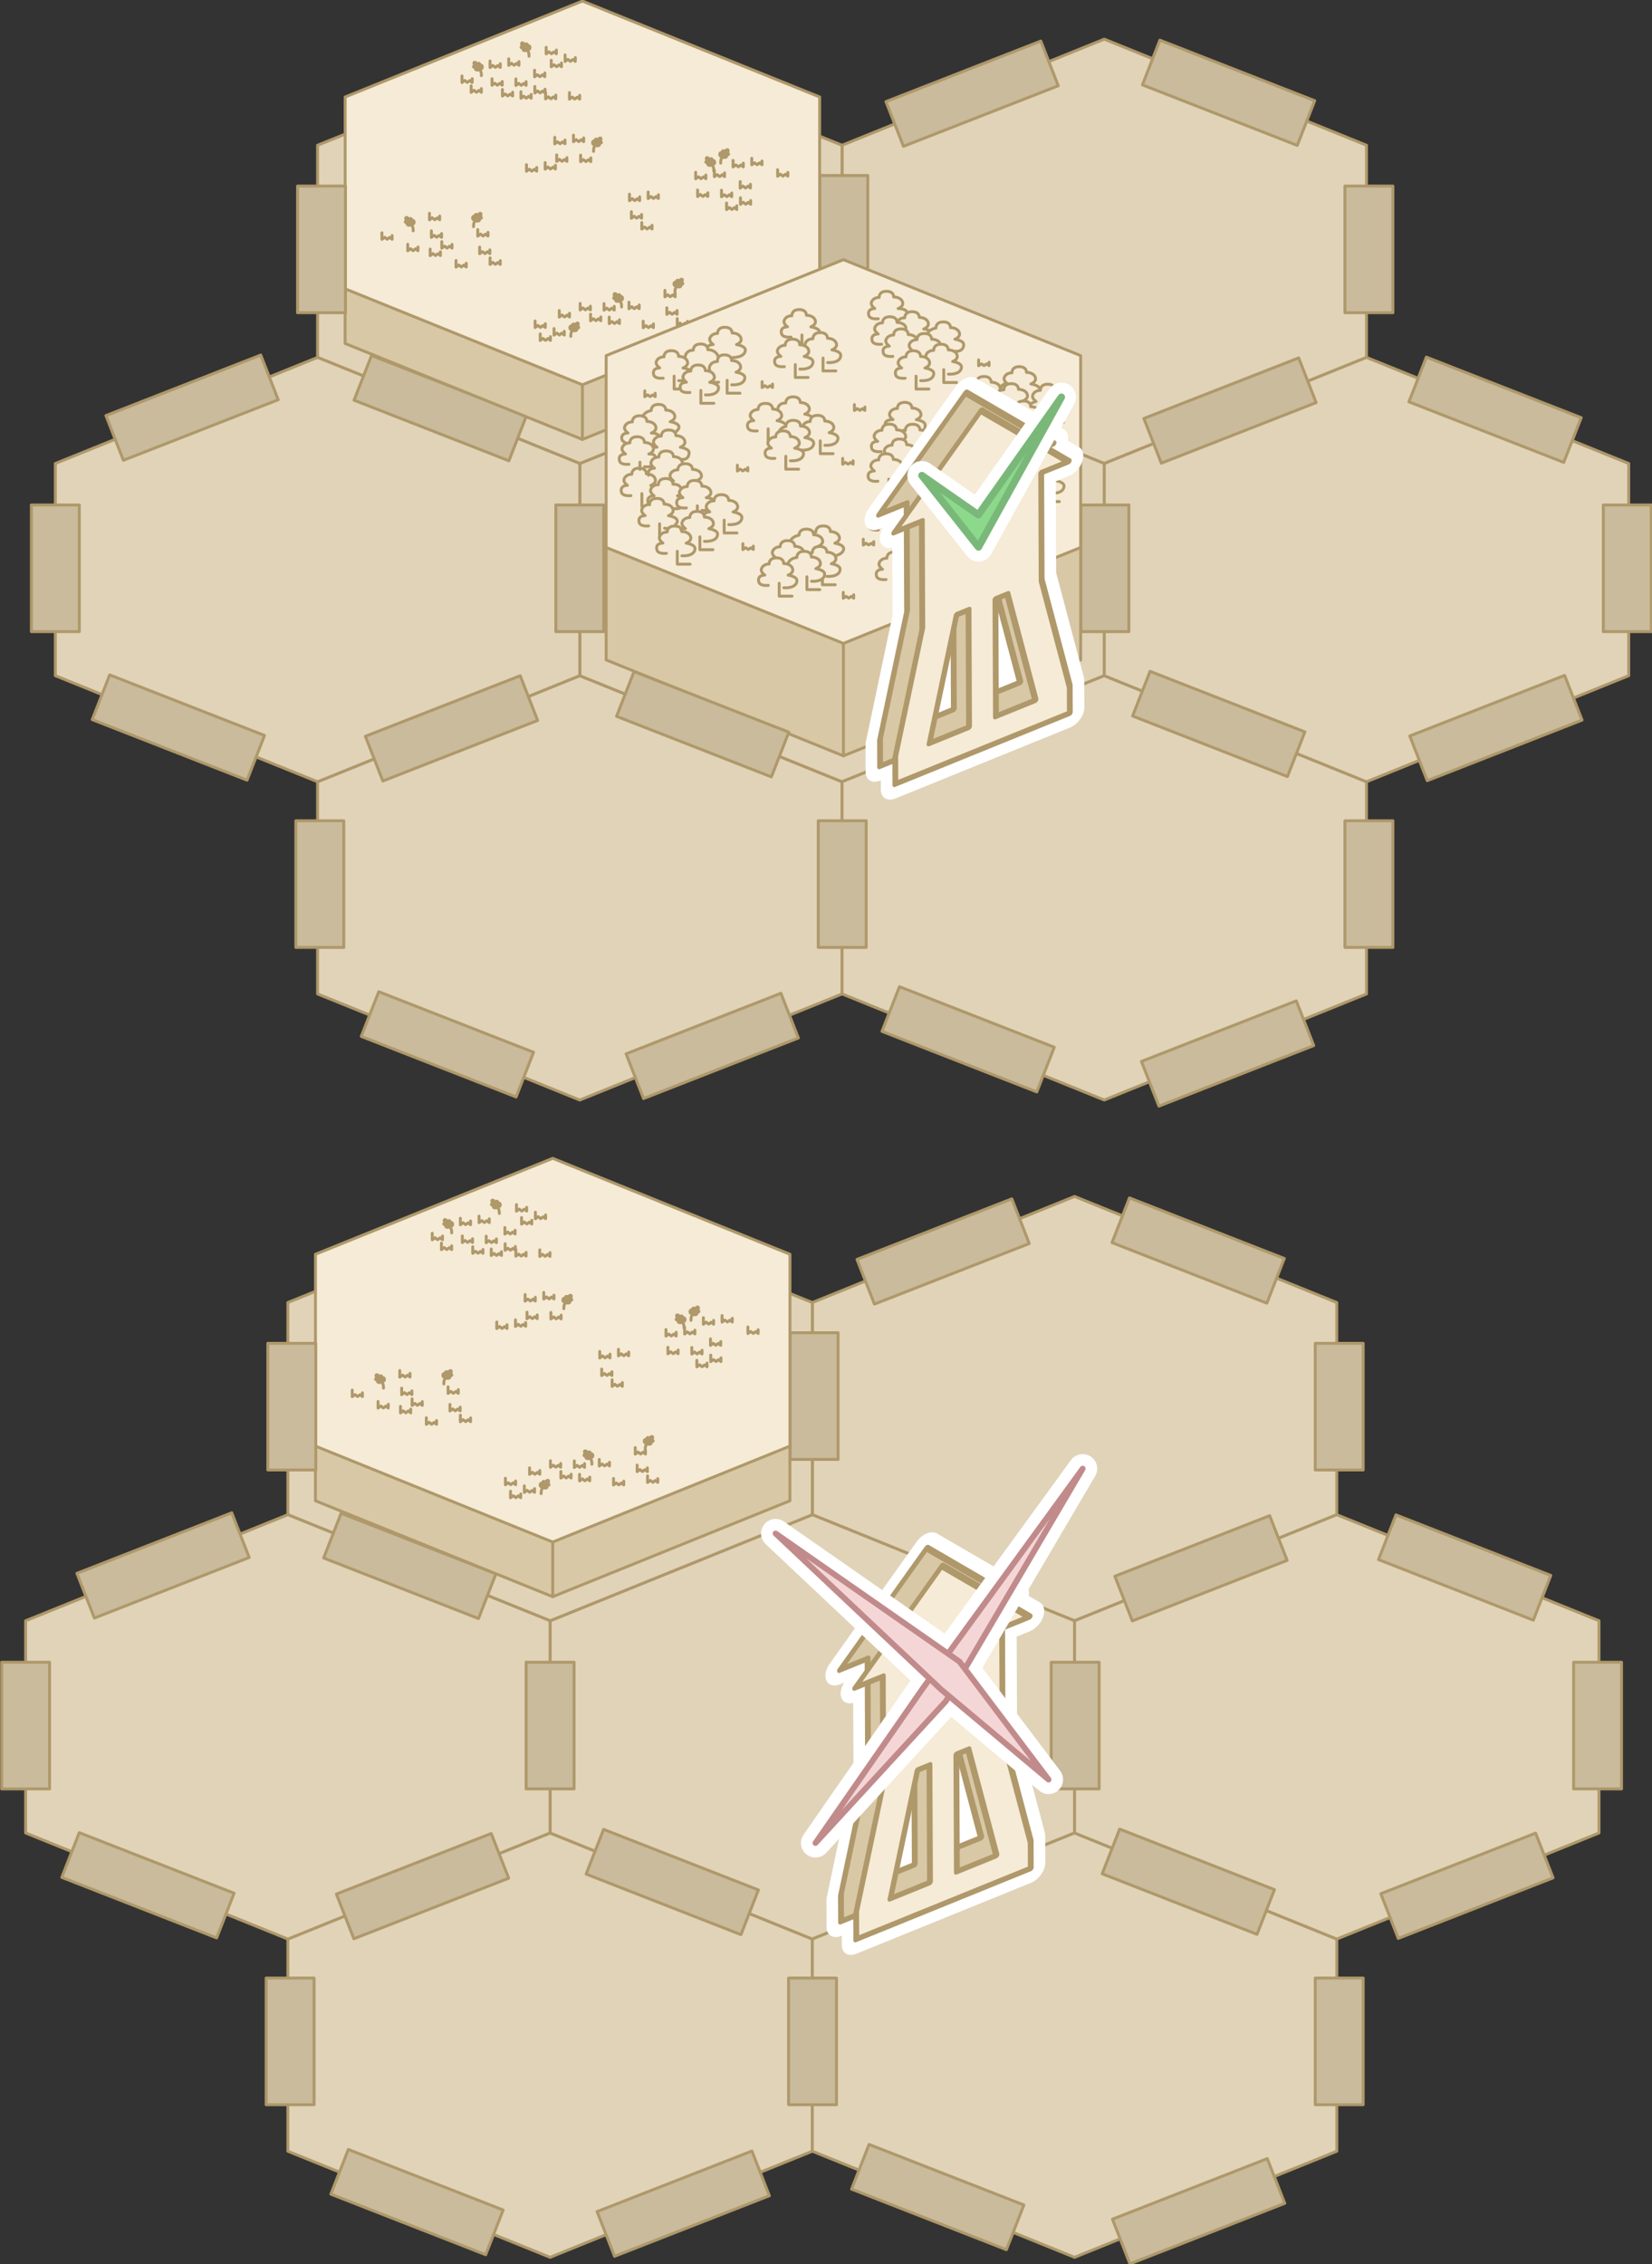 <?xml version="1.0" encoding="UTF-8" standalone="no"?>
<!-- Created with Inkscape (http://www.inkscape.org/) -->

<svg
   width="113.774mm"
   height="155.892mm"
   viewBox="0 0 113.774 155.892"
   version="1.1"
   id="svg5"
   inkscape:version="1.2.2 (b0a8486541, 2022-12-01)"
   sodipodi:docname="schema_destruction_batiment.svg"
   xml:space="preserve"
   xmlns:inkscape="http://www.inkscape.org/namespaces/inkscape"
   xmlns:sodipodi="http://sodipodi.sourceforge.net/DTD/sodipodi-0.dtd"
   xmlns="http://www.w3.org/2000/svg"
   xmlns:svg="http://www.w3.org/2000/svg"><rect x="0" y="0" width="113.774" height="155.892" fill="#333333" stroke="none"/><sodipodi:namedview
     id="namedview7"
     pagecolor="#ffffff"
     bordercolor="#666666"
     borderopacity="1.0"
     inkscape:pageshadow="2"
     inkscape:pageopacity="0"
     inkscape:pagecheckerboard="false"
     inkscape:document-units="mm"
     showgrid="false"
     inkscape:zoom="0.66513682"
     inkscape:cx="59.386278"
     inkscape:cy="439.00742"
     inkscape:window-width="1916"
     inkscape:window-height="1037"
     inkscape:window-x="0"
     inkscape:window-y="0"
     inkscape:window-maximized="1"
     inkscape:current-layer="g72839"
     inkscape:showpageshadow="2"
     inkscape:deskcolor="#ffffff" /><defs
     id="defs2" /><g
     inkscape:label="Layer 1"
     inkscape:groupmode="layer"
     id="layer1"
     transform="translate(-166.852,1.808)"><g
       id="g16314"
       transform="rotate(9.989,297.63,-456.227)"
       style="stroke-width:0.75;stroke-dasharray:none" /><g
       id="g3313"
       transform="translate(6.813,-5.858)"><g
         id="g4058"
         transform="translate(-17.748,-31.75)"><g
           id="g4232"
           transform="translate(41.984,-5.979)"
           style="fill:#c6e4ec;fill-opacity:1;stroke:#6aa0af;stroke-width:0.2;stroke-dasharray:none;stroke-opacity:1"><g
             id="g3234"
             transform="matrix(0.559,0.077,-0.129,0.225,115.323,60.658)"
             style="fill:#c6e4ec;fill-opacity:1;stroke:#6aa0af;stroke-width:0.543;stroke-dasharray:none;stroke-opacity:1" /></g><g
           id="g53345"
           transform="translate(108.047,47.048)"><g
             id="g47379-0"
             transform="translate(-116.553,29.724)"
             style="fill:#f5ebd6;fill-opacity:1" /></g><g
           id="g7960"
           transform="matrix(1.317,0,0,1.317,130.462,-27.906)"
           style="stroke-width:0.759"><g
             id="g7904"
             transform="translate(-182.522,8.807)"
             style="stroke:#af986a;stroke-width:0.152;stroke-dasharray:none;stroke-opacity:1"><g
               id="g73106" /><g
               id="g72839"
               transform="translate(0,7.701)"><path
                 style="fill:#e0d3b8;fill-opacity:1;stroke:#af986a;stroke-width:0.152;stroke-linecap:round;stroke-linejoin:round;stroke-dasharray:none;stroke-opacity:1"
                 d="m 276.202,33.911 13.713,5.546 V 50.549 L 276.202,56.094 262.489,50.549 V 39.457 Z"
                 id="path37776" /><path
                 style="fill:#e0d3b8;fill-opacity:1;stroke:#af986a;stroke-width:0.152;stroke-linecap:round;stroke-linejoin:round;stroke-dasharray:none;stroke-opacity:1"
                 d="m 248.776,67.186 13.713,5.546 v 11.092 l -13.713,5.546 -13.713,-5.546 V 72.731 Z"
                 id="path40123" /><path
                 style="fill:#e0d3b8;fill-opacity:1;stroke:#af986a;stroke-width:0.152;stroke-linecap:round;stroke-linejoin:round;stroke-dasharray:none;stroke-opacity:1"
                 d="M 262.489,50.548 276.202,56.094 V 67.186 L 262.489,72.731 248.776,67.186 V 56.094 Z"
                 id="path40129" /><path
                 style="fill:#e0d3b8;fill-opacity:1;stroke:#af986a;stroke-width:0.152;stroke-linecap:round;stroke-linejoin:round;stroke-dasharray:none;stroke-opacity:1"
                 d="m 276.202,67.186 13.713,5.546 V 83.823 L 276.202,89.369 262.489,83.823 V 72.732 Z"
                 id="path40125" /><path
                 style="fill:#e0d3b8;fill-opacity:1;stroke:#af986a;stroke-width:0.152;stroke-linecap:round;stroke-linejoin:round;stroke-dasharray:none;stroke-opacity:1"
                 d="m 289.915,50.548 13.713,5.546 v 11.092 l -13.713,5.546 -13.713,-5.546 v -11.092 z"
                 id="path40127" /><rect
                 style="fill:#c9bb9c;fill-opacity:1;stroke:#af986a;stroke-width:0.152;stroke-linecap:round;stroke-linejoin:round;stroke-dasharray:none;stroke-opacity:1"
                 id="rect44059"
                 width="2.507"
                 height="6.621"
                 x="274.981"
                 y="58.262" /><path
                 style="fill:#e0d3b8;fill-opacity:1;stroke:#af986a;stroke-width:0.152;stroke-linecap:round;stroke-linejoin:round;stroke-dasharray:none;stroke-opacity:1"
                 d="m 248.776,33.911 13.713,5.546 v 11.092 l -13.713,5.546 -13.713,-5.546 V 39.457 Z"
                 id="path40121" /><path
                 style="fill:#e0d3b8;fill-opacity:1;stroke:#af986a;stroke-width:0.152;stroke-linecap:round;stroke-linejoin:round;stroke-dasharray:none;stroke-opacity:1"
                 d="m 235.062,50.548 13.713,5.546 V 67.186 L 235.062,72.732 221.349,67.186 V 56.094 Z"
                 id="path40119" /><rect
                 style="fill:#c9bb9c;fill-opacity:1;stroke:#af986a;stroke-width:0.152;stroke-linecap:round;stroke-linejoin:round;stroke-dasharray:none;stroke-opacity:1"
                 id="rect41412"
                 width="2.508"
                 height="8.697"
                 x="37.106"
                 y="240.026"
                 transform="matrix(0.364,-0.932,0.931,0.364,0,0)" /><rect
                 style="fill:#c9bb9c;fill-opacity:1;stroke:#af986a;stroke-width:0.152;stroke-linecap:round;stroke-linejoin:round;stroke-dasharray:none;stroke-opacity:1"
                 id="rect7803"
                 width="2.507"
                 height="6.621"
                 x="261.329"
                 y="41.037" /><g
                 id="g37936"
                 transform="matrix(1.592,0,0,1.592,173.254,-149.02)"
                 style="stroke:#af986a;stroke-width:0.095;stroke-dasharray:none;stroke-opacity:1"><path
                   id="path37928"
                   style="fill:#d8c8a6;fill-opacity:1;stroke:#af986a;stroke-width:0.095;stroke-linecap:round;stroke-linejoin:round;stroke-dasharray:none;stroke-opacity:1"
                   d="m 39.73,123.105 v 1.795 l 7.793,3.15 7.793,-3.15 v -1.795"
                   sodipodi:nodetypes="ccccc" /><path
                   d="m 47.524,126.255 -7.793,-3.15 v -6.3 l 7.793,-3.15 7.793,3.15 v 6.3 z"
                   style="fill:#f5ebd6;fill-opacity:1;stroke:#af986a;stroke-width:0.095;stroke-linecap:round;stroke-linejoin:round;stroke-dasharray:none;stroke-opacity:1"
                   id="path37930"
                   sodipodi:nodetypes="ccccccc" /><path
                   d="m 50.704,122.905 c 0,0 0.087,-0.028 0.098,-0.058 0.01,-0.026 0.014,-0.059 -0.021,-0.059 -0.062,-3.4e-4 -0.078,0.118 -0.078,0.118 m -0.025,0.051 c 0,0 0.006,-0.04 0.025,-0.051 0.02,-0.013 0.052,-0.017 0.076,-0.009 0.022,0.007 0.053,0.028 0.043,0.045 -0.025,0.04 -0.173,0.005 -0.173,0.005 z m -0.041,-7e-5 c 0,0 0.051,0.002 0.072,0.012 0.022,0.011 0.056,0.031 0.047,0.05 -0.012,0.025 -0.074,0.034 -0.104,0.018 -0.029,-0.015 -0.015,-0.08 -0.015,-0.08 z m -1.8e-5,-2e-5 c 0,0 -0.032,-0.074 -0.07,-0.071 -0.027,0.002 -0.034,0.035 -0.035,0.056 -0.002,0.018 0.005,0.039 0.021,0.052 0.013,0.011 0.036,0.022 0.054,0.017 0.023,-0.007 0.03,-0.053 0.03,-0.053 z m -5e-6,3e-5 c 0,0 0.061,-0.055 0.054,-0.086 -0.006,-0.027 -0.022,-0.058 -0.053,-0.046 -0.056,0.021 -8.86e-4,0.132 -8.86e-4,0.132 m -0.074,0.271 c -0.003,-0.138 0.037,-0.162 0.063,-0.237 m -3.342,1.353 c 0,0 0.087,-0.028 0.098,-0.058 0.01,-0.026 0.014,-0.059 -0.021,-0.059 -0.062,-3.4e-4 -0.078,0.118 -0.078,0.118 m -0.025,0.051 c 0,0 0.006,-0.04 0.025,-0.051 0.02,-0.013 0.052,-0.017 0.076,-0.009 0.022,0.007 0.053,0.028 0.043,0.045 -0.025,0.04 -0.173,0.005 -0.173,0.005 z m -0.041,-10e-5 c 0,0 0.051,0.002 0.072,0.012 0.022,0.011 0.056,0.031 0.047,0.05 -0.012,0.025 -0.074,0.034 -0.104,0.018 -0.029,-0.015 -0.015,-0.08 -0.015,-0.08 z m -2.2e-5,0 c 0,0 -0.032,-0.074 -0.07,-0.071 -0.027,0.002 -0.034,0.035 -0.035,0.056 -0.002,0.018 0.005,0.039 0.021,0.052 0.013,0.011 0.036,0.022 0.054,0.017 0.023,-0.007 0.03,-0.053 0.03,-0.053 z m 0,10e-6 c 0,0 0.061,-0.055 0.054,-0.086 -0.006,-0.027 -0.022,-0.058 -0.053,-0.046 -0.056,0.021 -8.86e-4,0.132 -8.86e-4,0.132 m -0.074,0.271 c -0.003,-0.138 0.037,-0.162 0.063,-0.237 m 1.464,-1.052 c 0,0 -0.087,-0.028 -0.098,-0.058 -0.01,-0.026 -0.014,-0.059 0.021,-0.059 0.062,-3.4e-4 0.078,0.118 0.078,0.118 m 0.025,0.051 c 0,0 -0.006,-0.04 -0.025,-0.051 -0.02,-0.013 -0.052,-0.017 -0.076,-0.009 -0.022,0.007 -0.053,0.028 -0.043,0.045 0.025,0.04 0.173,0.005 0.173,0.005 z m 0.041,-8e-5 c 0,0 -0.051,0.002 -0.072,0.012 -0.022,0.011 -0.056,0.031 -0.047,0.05 0.012,0.025 0.074,0.034 0.104,0.018 0.029,-0.015 0.015,-0.08 0.015,-0.08 z m 2.1e-5,-10e-6 c 0,0 0.032,-0.074 0.07,-0.071 0.027,0.002 0.034,0.035 0.035,0.056 0.002,0.018 -0.005,0.039 -0.021,0.052 -0.013,0.011 -0.036,0.022 -0.054,0.017 -0.023,-0.007 -0.03,-0.053 -0.03,-0.053 z m 5e-6,2e-5 c 0,0 -0.061,-0.055 -0.054,-0.086 0.006,-0.027 0.022,-0.058 0.053,-0.046 0.056,0.021 8.87e-4,0.132 8.87e-4,0.132 m 0.074,0.271 c 0.003,-0.138 -0.037,-0.162 -0.063,-0.237 m -3.119,-8.32 c 0,0 -0.087,-0.028 -0.098,-0.058 -0.01,-0.026 -0.014,-0.059 0.021,-0.059 0.062,-3.4e-4 0.078,0.118 0.078,0.118 m 0.025,0.051 c 0,0 -0.006,-0.04 -0.025,-0.051 -0.02,-0.013 -0.052,-0.017 -0.076,-0.009 -0.022,0.007 -0.053,0.028 -0.043,0.045 0.025,0.04 0.173,0.005 0.173,0.005 z m 0.041,-7e-5 c 0,0 -0.051,0.002 -0.072,0.012 -0.022,0.011 -0.056,0.031 -0.047,0.05 0.012,0.026 0.074,0.034 0.104,0.018 0.029,-0.015 0.015,-0.08 0.015,-0.08 z m 2.1e-5,-1e-5 c 0,0 0.032,-0.074 0.07,-0.071 0.027,0.002 0.034,0.035 0.035,0.056 0.002,0.018 -0.005,0.039 -0.021,0.052 -0.013,0.011 -0.036,0.022 -0.054,0.017 -0.023,-0.007 -0.03,-0.053 -0.03,-0.053 z m 0,2e-5 c 0,0 -0.061,-0.055 -0.054,-0.086 0.006,-0.027 0.022,-0.058 0.053,-0.046 0.056,0.021 8.87e-4,0.132 8.87e-4,0.132 m 0.074,0.271 c 0.003,-0.138 -0.037,-0.162 -0.063,-0.237 m -1.642,0.552 c 0,0 -0.087,-0.028 -0.098,-0.058 -0.01,-0.026 -0.014,-0.059 0.021,-0.059 0.062,-3.4e-4 0.078,0.118 0.078,0.118 m 0.025,0.051 c 0,0 -0.006,-0.04 -0.025,-0.051 -0.02,-0.013 -0.052,-0.017 -0.076,-0.009 -0.022,0.007 -0.053,0.028 -0.043,0.045 0.025,0.04 0.173,0.005 0.173,0.005 z m 0.041,-6e-5 c 0,0 -0.051,0.002 -0.072,0.012 -0.022,0.011 -0.056,0.031 -0.047,0.05 0.012,0.025 0.074,0.034 0.104,0.018 0.029,-0.015 0.015,-0.08 0.015,-0.08 z m 2.2e-5,-10e-6 c 0,0 0.032,-0.074 0.07,-0.071 0.027,0.002 0.034,0.035 0.035,0.056 0.002,0.018 -0.005,0.039 -0.021,0.052 -0.013,0.011 -0.036,0.022 -0.054,0.017 -0.023,-0.007 -0.03,-0.053 -0.03,-0.053 z m 0,10e-6 c 0,0 -0.061,-0.055 -0.054,-0.086 0.006,-0.027 0.022,-0.058 0.053,-0.046 0.056,0.021 8.86e-4,0.132 8.86e-4,0.132 m 0.074,0.271 c 0.003,-0.138 -0.037,-0.162 -0.063,-0.237 m 3.888,2.401 c 0,0 0.087,-0.028 0.098,-0.058 0.01,-0.026 0.014,-0.059 -0.021,-0.059 -0.062,-3.4e-4 -0.078,0.118 -0.078,0.118 m -0.025,0.051 c 0,0 0.006,-0.04 0.025,-0.051 0.02,-0.013 0.052,-0.017 0.076,-0.009 0.022,0.007 0.053,0.028 0.043,0.045 -0.025,0.04 -0.173,0.005 -0.173,0.005 z m -0.041,-7e-5 c 0,0 0.051,0.002 0.072,0.012 0.022,0.011 0.056,0.031 0.047,0.05 -0.012,0.026 -0.074,0.034 -0.104,0.018 -0.029,-0.015 -0.015,-0.08 -0.015,-0.08 z m -2.2e-5,-2e-5 c 0,0 -0.032,-0.074 -0.07,-0.071 -0.027,0.002 -0.034,0.035 -0.035,0.056 -0.002,0.018 0.005,0.039 0.021,0.052 0.013,0.011 0.036,0.022 0.054,0.017 0.023,-0.007 0.03,-0.053 0.03,-0.053 z m 0,2e-5 c 0,0 0.061,-0.055 0.054,-0.086 -0.006,-0.027 -0.022,-0.058 -0.053,-0.046 -0.056,0.021 -8.86e-4,0.132 -8.86e-4,0.132 m -0.074,0.271 c -0.003,-0.138 0.037,-0.162 0.063,-0.237 m 3.745,0.558 c 0,0 -0.087,-0.028 -0.098,-0.058 -0.01,-0.026 -0.014,-0.059 0.021,-0.059 0.062,-3.3e-4 0.078,0.118 0.078,0.118 m 0.025,0.051 c 0,0 -0.006,-0.04 -0.025,-0.051 -0.02,-0.013 -0.052,-0.017 -0.076,-0.009 -0.022,0.007 -0.053,0.028 -0.043,0.045 0.025,0.04 0.173,0.005 0.173,0.005 z m 0.041,-7e-5 c 0,0 -0.051,0.002 -0.072,0.012 -0.022,0.011 -0.056,0.031 -0.047,0.05 0.012,0.026 0.074,0.034 0.104,0.018 0.029,-0.015 0.015,-0.08 0.015,-0.08 z m 1.7e-5,0 c 0,0 0.032,-0.074 0.07,-0.072 0.027,0.002 0.034,0.035 0.035,0.056 0.002,0.018 -0.005,0.039 -0.021,0.052 -0.013,0.011 -0.036,0.022 -0.054,0.017 -0.023,-0.007 -0.03,-0.053 -0.03,-0.053 z m 4e-6,0 c 0,0 -0.061,-0.055 -0.054,-0.086 0.006,-0.027 0.022,-0.058 0.053,-0.046 0.056,0.021 8.87e-4,0.132 8.87e-4,0.132 m 0.074,0.271 c 0.003,-0.138 -0.037,-0.162 -0.063,-0.237 m 0.431,-0.346 c 0,0 0.087,-0.028 0.098,-0.058 0.01,-0.026 0.014,-0.059 -0.021,-0.059 -0.062,-3.4e-4 -0.078,0.118 -0.078,0.118 m -0.025,0.051 c 0,0 0.006,-0.04 0.025,-0.051 0.02,-0.013 0.052,-0.017 0.076,-0.009 0.022,0.007 0.053,0.028 0.043,0.045 -0.025,0.04 -0.173,0.005 -0.173,0.005 z m -0.041,-8e-5 c 0,0 0.051,0.002 0.072,0.012 0.022,0.011 0.056,0.031 0.047,0.05 -0.012,0.025 -0.074,0.034 -0.104,0.018 -0.029,-0.015 -0.015,-0.08 -0.015,-0.08 z m -2.3e-5,-1e-5 c 0,0 -0.032,-0.074 -0.07,-0.071 -0.027,0.002 -0.034,0.035 -0.035,0.056 -0.002,0.018 0.005,0.039 0.021,0.052 0.013,0.011 0.036,0.022 0.054,0.017 0.023,-0.007 0.03,-0.053 0.03,-0.053 z m -4e-6,2e-5 c 0,0 0.061,-0.055 0.054,-0.086 -0.006,-0.027 -0.022,-0.058 -0.053,-0.046 -0.056,0.021 -8.87e-4,0.132 -8.87e-4,0.132 m -0.074,0.271 c -0.003,-0.138 0.037,-0.162 0.063,-0.237 m -8.04,2.004 c 0,0 0.087,-0.028 0.098,-0.059 0.01,-0.026 0.014,-0.059 -0.021,-0.059 -0.062,-3.5e-4 -0.078,0.118 -0.078,0.118 m -0.025,0.051 c 0,0 0.006,-0.04 0.025,-0.051 0.02,-0.013 0.052,-0.017 0.076,-0.009 0.022,0.007 0.053,0.028 0.043,0.045 -0.025,0.04 -0.173,0.005 -0.173,0.005 z m -0.041,-8e-5 c 0,0 0.051,0.002 0.072,0.012 0.022,0.011 0.056,0.031 0.047,0.05 -0.012,0.025 -0.074,0.034 -0.104,0.018 -0.029,-0.015 -0.015,-0.08 -0.015,-0.08 z m -1.7e-5,-1e-5 c 0,0 -0.032,-0.074 -0.07,-0.072 -0.027,0.002 -0.034,0.035 -0.035,0.056 -0.002,0.018 0.005,0.039 0.021,0.052 0.013,0.011 0.036,0.022 0.054,0.017 0.023,-0.007 0.03,-0.053 0.03,-0.053 z m -6e-6,1e-5 c 0,0 0.061,-0.055 0.054,-0.086 -0.006,-0.027 -0.022,-0.058 -0.053,-0.046 -0.056,0.021 -8.86e-4,0.132 -8.86e-4,0.132 m -0.074,0.271 c -0.003,-0.138 0.037,-0.162 0.063,-0.237 m -2.187,0.05 c 0,0 -0.087,-0.028 -0.098,-0.058 -0.01,-0.026 -0.014,-0.059 0.021,-0.059 0.062,-3.4e-4 0.078,0.118 0.078,0.118 m 0.025,0.051 c 0,0 -0.006,-0.04 -0.025,-0.051 -0.02,-0.013 -0.052,-0.017 -0.076,-0.009 -0.022,0.007 -0.053,0.028 -0.043,0.045 0.025,0.04 0.173,0.005 0.173,0.005 z m 0.041,-7e-5 c 0,0 -0.051,0.002 -0.072,0.012 -0.022,0.011 -0.056,0.031 -0.047,0.05 0.012,0.026 0.074,0.034 0.104,0.018 0.029,-0.015 0.015,-0.08 0.015,-0.08 z m 2.1e-5,-2e-5 c 0,0 0.032,-0.074 0.07,-0.071 0.027,0.002 0.034,0.035 0.035,0.056 0.002,0.018 -0.005,0.039 -0.021,0.052 -0.013,0.011 -0.036,0.022 -0.054,0.017 -0.023,-0.007 -0.03,-0.053 -0.03,-0.053 z m 0,2e-5 c 0,0 -0.061,-0.055 -0.054,-0.086 0.006,-0.027 0.022,-0.058 0.053,-0.046 0.056,0.021 8.85e-4,0.132 8.85e-4,0.132 m 0.074,0.271 c 0.003,-0.138 -0.037,-0.162 -0.063,-0.237 m 5.197,-4.303 v 0.216 l 0.09,-0.069 0.085,0.065 0.08,-0.061 0.081,0.062 v -0.123 m -1.121,-0.098 v 0.216 l 0.09,-0.069 0.085,0.065 0.08,-0.061 0.081,0.062 v -0.123 m 5.823,2.145 v 0.216 l 0.09,-0.069 0.085,0.065 0.08,-0.061 0.081,0.062 v -0.123 m 0.278,-0.16 v 0.216 l 0.09,-0.069 0.085,0.065 0.08,-0.061 0.081,0.062 v -0.123 m 0.513,0.285 v 0.216 l 0.09,-0.069 0.085,0.065 0.08,-0.061 0.081,0.062 v -0.123 m -5.867,4.749 v 0.216 l 0.09,-0.069 0.085,0.065 0.08,-0.061 0.081,0.062 v -0.123 M 48.234,123.59 v 0.216 l 0.09,-0.069 0.085,0.065 0.08,-0.061 0.081,0.062 v -0.123 m -0.778,0.258 v 0.216 l 0.09,-0.069 0.085,0.065 0.08,-0.061 0.081,0.062 v -0.123 m -0.678,-0.444 v 0.216 l 0.09,-0.069 0.085,0.065 0.08,-0.061 0.081,0.062 v -0.123 m -1.022,0.143 v 0.216 l 0.09,-0.069 0.085,0.065 0.08,-0.062 0.081,0.062 v -0.123 m -0.599,-8.307 v 0.216 l 0.09,-0.069 0.085,0.065 0.08,-0.061 0.081,0.062 v -0.123 m 0.118,-0.266 v 0.216 l 0.09,-0.069 0.085,0.065 0.08,-0.061 0.081,0.062 v -0.123 m -0.958,-0.339 v 0.216 l 0.09,-0.069 0.085,0.065 0.08,-0.061 0.081,0.062 v -0.123 m -0.531,9.321 v 0.216 l 0.09,-0.069 0.085,0.065 0.08,-0.061 0.081,0.062 v -0.123 m 0.118,-0.266 v 0.216 l 0.09,-0.069 0.085,0.065 0.08,-0.061 0.081,0.062 v -0.123 m -0.958,-0.339 v 0.215 l 0.09,-0.069 0.085,0.065 0.08,-0.061 0.081,0.062 v -0.123 m 3.929,-1.097 v 0.216 l 0.09,-0.069 0.085,0.065 0.08,-0.061 0.081,0.062 v -0.123 m 0.068,0.84 v 0.216 l 0.09,-0.069 0.085,0.065 0.08,-0.061 0.081,0.062 v -0.123 m -0.678,-0.445 v 0.216 l 0.09,-0.069 0.085,0.065 0.08,-0.061 0.081,0.062 v -0.123 m -1.112,0.349 v 0.216 l 0.09,-0.069 0.085,0.065 0.08,-0.062 0.081,0.062 v -0.123 m -0.804,-0.712 v 0.216 l 0.09,-0.069 0.085,0.065 0.08,-0.061 0.081,0.062 v -0.123 m -2.773,-5.505 v 0.216 l 0.09,-0.069 0.085,0.065 0.08,-0.061 0.081,0.062 v -0.123 m 0.278,-0.16 v 0.216 l 0.09,-0.069 0.085,0.065 0.08,-0.061 0.081,0.062 v -0.123 m -0.102,0.566 v 0.216 l 0.09,-0.069 0.085,0.065 0.08,-0.061 0.081,0.062 v -0.123 m -1.121,-0.098 v 0.216 l 0.09,-0.069 0.085,0.065 0.08,-0.061 0.081,0.062 v -0.123 m -1.329,0.232 v 0.216 l 0.09,-0.069 0.085,0.065 0.08,-0.061 0.081,0.062 v -0.123 m 0.278,-0.16 v 0.216 l 0.09,-0.069 0.085,0.065 0.08,-0.062 0.081,0.062 v -0.123 m -2.55,2.111 v 0.216 l 0.09,-0.069 0.085,0.065 0.08,-0.061 0.081,0.062 v -0.123 m 0.068,0.84 v 0.216 l 0.09,-0.069 0.085,0.065 0.08,-0.061 0.081,0.062 v -0.123 m -0.678,-0.444 v 0.216 l 0.09,-0.069 0.085,0.065 0.08,-0.061 0.081,0.062 v -0.123 m -1.961,-0.025 v 0.216 l 0.09,-0.069 0.085,0.065 0.08,-0.061 0.081,0.062 v -0.123 m 0.513,0.285 v 0.216 l 0.09,-0.069 0.085,0.065 0.08,-0.061 0.081,0.062 v -0.123 m -1.208,-1.641 v 0.216 l 0.09,-0.069 0.085,0.065 0.08,-0.061 0.081,0.062 v -0.123 m 0.068,0.84 v 0.216 l 0.09,-0.069 0.085,0.065 0.08,-0.061 0.081,0.062 v -0.123 m -0.678,-0.444 v 0.216 l 0.09,-0.069 0.085,0.065 0.08,-0.061 0.081,0.062 v -0.123 m -1.961,-0.025 v 0.216 l 0.09,-0.069 0.085,0.065 0.08,-0.061 0.081,0.062 v -0.123 m 0.513,0.285 v 0.216 l 0.09,-0.069 0.085,0.065 0.08,-0.061 0.081,0.062 v -0.123 m 10.136,-1.443 v 0.216 l 0.09,-0.069 0.085,0.065 0.08,-0.061 0.081,0.062 v -0.123 m -1.351,-1.1 v 0.216 l 0.09,-0.069 0.085,0.065 0.08,-0.061 0.081,0.062 v -0.123 m 0.278,-0.16 v 0.216 l 0.09,-0.069 0.085,0.065 0.08,-0.061 0.081,0.062 v -0.123 m 0.513,0.285 v 0.216 l 0.09,-0.069 0.085,0.065 0.08,-0.061 0.081,0.062 v -0.123 m -0.328,0.443 v 0.216 l 0.09,-0.069 0.085,0.065 0.08,-0.061 0.081,0.062 v -0.123 m -0.958,-0.339 v 0.216 l 0.09,-0.069 0.085,0.065 0.08,-0.061 0.081,0.062 v -0.123 m -1.121,-0.097 v 0.216 l 0.09,-0.069 0.085,0.065 0.08,-0.061 0.081,0.062 v -0.123 m -2.574,0.046 v 0.216 l 0.09,-0.069 0.085,0.065 0.08,-0.061 0.081,0.062 v -0.123 m 0.278,-0.16 v 0.216 l 0.09,-0.069 0.085,0.065 0.08,-0.061 0.081,0.062 v -0.123 m -0.545,0.912 v 0.216 l 0.09,-0.069 0.085,0.065 0.08,-0.061 0.081,0.062 v -0.123 m -0.678,-0.445 v 0.216 l 0.09,-0.069 0.085,0.065 0.08,-0.061 0.081,0.062 v -0.123 m -3.964,-4.031 v 0.216 l 0.09,-0.069 0.085,0.065 0.08,-0.061 0.081,0.062 v -0.123 m -1.351,-1.1 v 0.216 l 0.09,-0.069 0.085,0.065 0.08,-0.061 0.081,0.062 v -0.123 m 0.278,-0.16 v 0.216 l 0.09,-0.069 0.085,0.065 0.08,-0.061 0.081,0.062 v -0.123 m 0.513,0.285 v 0.216 l 0.09,-0.069 0.085,0.065 0.08,-0.061 0.081,0.062 v -0.123 m -0.328,0.443 v 0.216 l 0.09,-0.069 0.085,0.065 0.08,-0.061 0.081,0.062 v -0.123 m -0.958,-0.339 v 0.216 l 0.09,-0.069 0.085,0.065 0.08,-0.061 0.081,0.062 v -0.123 m -0.778,0.258 v 0.216 l 0.09,-0.069 0.085,0.065 0.08,-0.061 0.081,0.062 v -0.123 m -0.678,-0.444 v 0.216 l 0.09,-0.069 0.085,0.065 0.08,-0.061 0.081,0.062 v -0.123 m -1.022,0.143 v 0.216 l 0.09,-0.069 0.085,0.065 0.08,-0.061 0.081,0.062 v -0.123 m -0.637,-0.413 v 0.216 l 0.09,-0.069 0.085,0.065 0.08,-0.061 0.081,0.062 v -0.123"
                   style="fill:none;stroke:#af986a;stroke-width:0.095;stroke-linecap:round;stroke-linejoin:round;stroke-dasharray:none;stroke-opacity:1"
                   id="path37932" /><path
                   style="fill:#d8c8a6;fill-opacity:1;stroke:#af986a;stroke-width:0.095;stroke-linecap:round;stroke-linejoin:round;stroke-dasharray:none;stroke-opacity:1"
                   d="m 47.524,126.255 v 1.795"
                   id="path37934" /></g><g
                 id="g37946"
                 transform="matrix(1.592,0,0,1.592,215.847,-132.478)"
                 style="stroke:#af986a;stroke-width:0.095;stroke-dasharray:none;stroke-opacity:1"><path
                   id="path37938"
                   style="fill:#d8c8a6;fill-opacity:1;stroke:#af986a;stroke-width:0.095;stroke-linecap:round;stroke-linejoin:round;stroke-dasharray:none;stroke-opacity:1"
                   d="m 21.55,121.208 v 3.692 l 7.793,3.15 7.793,-3.15 1e-6,-3.692"
                   sodipodi:nodetypes="ccccc" /><path
                   d="m 29.343,124.357 -7.793,-3.15 v -6.3 l 7.793,-3.15 7.793,3.15 v 6.3 z"
                   style="fill:#f5ebd6;fill-opacity:1;stroke:#af986a;stroke-width:0.095;stroke-linecap:round;stroke-linejoin:round;stroke-dasharray:none;stroke-opacity:1"
                   id="path37940"
                   sodipodi:nodetypes="ccccccc" /><path
                   d="m 29.996,120.936 v 0.193 l 0.092,-0.062 0.086,0.058 0.082,-0.055 0.083,0.056 v -0.111 m -1.02,-2.733 v 0.193 l 0.092,-0.062 0.086,0.058 0.082,-0.055 0.083,0.056 v -0.111 m -4.536,-2.576 c 0.035,0.005 0.077,0.003 0.117,-0.005 m -0.935,5.975 h -0.422 m 0,-0.423 v 0.423 m 0.151,-0.275 c 0,0 0.411,0.036 0.431,-0.227 0.011,-0.148 -0.29,-0.188 -0.29,-0.188 0,0 0.195,-0.067 0.145,-0.216 -0.057,-0.17 -0.29,-0.165 -0.29,-0.165 0,0 0.017,-0.19 -0.252,-0.18 -0.236,0.009 -0.225,0.195 -0.225,0.195 0,0 -0.188,-0.009 -0.251,0.152 -0.044,0.111 0.108,0.212 0.108,0.212 0,0 -0.258,-0.006 -0.197,0.225 0.039,0.146 0.312,0.112 0.312,0.112 m -0.805,-1.963 v 0.423 m 0.338,-0.678 c -0.017,-0.003 -0.046,-0.012 -0.046,-0.012 0,0 0.195,-0.067 0.145,-0.216 -0.057,-0.17 -0.29,-0.165 -0.29,-0.165 0,0 0.013,-0.196 -0.256,-0.186 -0.236,0.009 -0.222,0.201 -0.222,0.201 0,0 -0.188,-0.009 -0.251,0.152 -0.044,0.111 0.108,0.212 0.108,0.212 0,0 -0.258,-0.006 -0.197,0.225 0.039,0.146 0.312,0.112 0.312,0.112 m 0.941,0.926 v 0.423 m 0.163,-0.28 c 0,0 0.026,0.023 0.13,6.1e-4 m 0.184,-0.068 c 0.035,-0.031 0.101,-0.104 0.105,-0.155 0.011,-0.148 -0.29,-0.188 -0.29,-0.188 0,0 0.195,-0.067 0.145,-0.216 -0.057,-0.17 -0.29,-0.165 -0.29,-0.165 0,0 0.013,-0.196 -0.256,-0.186 -0.236,0.009 -0.222,0.201 -0.222,0.201 0,0 -0.188,-0.009 -0.251,0.152 -0.044,0.111 0.108,0.212 0.108,0.212 0,0 -0.258,-0.006 -0.197,0.225 0.039,0.146 0.312,0.112 0.312,0.112 m 3.095,0.585 v 0.193 l 0.092,-0.062 0.086,0.058 0.082,-0.055 0.083,0.056 v -0.111 m 5.814,-1.424 v 0.193 l 0.092,-0.062 0.086,0.058 0.082,-0.055 0.083,0.056 v -0.111 m 1.522,1.587 v 0.193 l 0.092,-0.062 0.086,0.058 0.082,-0.055 0.083,0.056 v -0.111 m -5.068,1.198 v 0.193 l 0.092,-0.062 0.086,0.058 0.082,-0.055 0.083,0.056 v -0.111 M 25.86,118.504 v 0.193 l 0.092,-0.062 0.086,0.058 0.082,-0.055 0.083,0.056 v -0.111 m -3.385,-2.519 v 0.193 l 0.092,-0.062 0.086,0.058 0.082,-0.055 0.083,0.056 v -0.111 m 3.512,-0.38 v 0.193 l 0.092,-0.062 0.086,0.058 0.082,-0.055 0.083,0.056 v -0.111 m 6.768,-0.796 v 0.193 l 0.092,-0.062 0.086,0.058 0.082,-0.055 0.083,0.056 v -0.111 m -2.174,2.233 c 0.071,-0.033 0.067,-0.066 0.075,-0.16 0.011,-0.148 -0.29,-0.188 -0.29,-0.188 0,0 0.195,-0.067 0.145,-0.216 -0.057,-0.17 -0.29,-0.165 -0.29,-0.165 0,0 0.013,-0.196 -0.256,-0.186 -0.236,0.009 -0.221,0.201 -0.221,0.201 0,0 -0.188,-0.009 -0.251,0.152 -0.044,0.111 0.108,0.212 0.108,0.212 0,0 -0.295,-0.008 -0.254,0.174 m 0.573,0.478 c 0,0 0.137,-0.002 0.086,-0.151 -0.057,-0.17 -0.29,-0.165 -0.29,-0.165 0,0 0.013,-0.196 -0.256,-0.186 -0.236,0.009 -0.222,0.201 -0.222,0.201 0,0 -0.188,-0.009 -0.251,0.152 -0.044,0.111 0.108,0.212 0.108,0.212 0,0 -0.258,-0.006 -0.197,0.225 0.039,0.146 0.312,0.112 0.312,0.112 m 1.548,0.359 h -0.278 m -0.144,-0.33 v 0.16 m 0.151,-0.105 c 0,0 0.411,0.036 0.431,-0.227 0.011,-0.148 -0.29,-0.188 -0.29,-0.188 0,0 0.195,-0.067 0.145,-0.216 -0.057,-0.17 -0.29,-0.165 -0.29,-0.165 0,0 0.013,-0.196 -0.256,-0.186 -0.236,0.009 -0.222,0.201 -0.222,0.201 0,0 -0.032,-0.031 -0.109,0.024 m 0.427,1.516 h -0.278 m -0.144,-0.33 v 0.16 m 0.151,-0.105 c 0,0 0.411,0.036 0.431,-0.227 0.011,-0.148 -0.29,-0.188 -0.29,-0.188 0,0 0.195,-0.067 0.145,-0.216 -0.057,-0.17 -0.29,-0.165 -0.29,-0.165 0,0 0.013,-0.196 -0.256,-0.186 -0.236,0.009 -0.221,0.201 -0.221,0.201 0,0 -0.188,-0.009 -0.251,0.152 -0.018,0.046 0.012,0.095 0.037,0.131 m 0.532,1.257 H 30.834 m 0,-0.423 v 0.423 m 0.151,-0.275 c 0,0 0.411,0.036 0.431,-0.227 0.011,-0.148 -0.29,-0.188 -0.29,-0.188 0,0 0.195,-0.067 0.145,-0.216 -0.057,-0.17 -0.29,-0.165 -0.29,-0.165 0,0 0.013,-0.196 -0.256,-0.186 -0.236,0.009 -0.222,0.201 -0.222,0.201 0,0 -0.188,-0.009 -0.251,0.152 -0.044,0.111 0.108,0.212 0.108,0.212 0,0 -0.258,-0.006 -0.197,0.225 0.039,0.146 0.312,0.112 0.312,0.112 m 4.017,-3.008 c 0.005,-0.022 0.004,-0.052 -0.006,-0.08 -0.057,-0.17 -0.29,-0.165 -0.29,-0.165 0,0 0.013,-0.196 -0.256,-0.186 -0.236,0.009 -0.222,0.201 -0.222,0.201 0,0 -0.188,-0.009 -0.251,0.152 -0.044,0.111 0.108,0.212 0.108,0.212 0,0 -0.258,-0.006 -0.197,0.225 0.039,0.146 0.312,0.112 0.312,0.112 m 2.101,-0.469 c 0.011,-0.148 -0.29,-0.188 -0.29,-0.188 0,0 0.195,-0.067 0.145,-0.216 -0.057,-0.17 -0.29,-0.165 -0.29,-0.165 0,0 0.013,-0.196 -0.256,-0.186 -0.236,0.009 -0.222,0.201 -0.222,0.201 0,0 -0.188,-0.009 -0.251,0.152 -0.044,0.111 0.1,0.2 0.1,0.2 0,0 -0.252,0.013 -0.204,0.194 m -6.543,-1.788 v 0.327 m 0.582,-0.406 c 0.011,-0.148 -0.29,-0.188 -0.29,-0.188 0,0 0.195,-0.067 0.145,-0.216 -0.057,-0.17 -0.29,-0.165 -0.29,-0.165 0,0 0.013,-0.196 -0.256,-0.186 -0.236,0.009 -0.222,0.201 -0.222,0.201 0,0 -0.188,-0.009 -0.251,0.152 -0.044,0.111 0.108,0.212 0.108,0.212 0,0 -0.258,-0.006 -0.197,0.225 0.039,0.146 0.312,0.112 0.312,0.112 m 1.474,1.112 h -0.422 m 0,-0.423 v 0.423 m 0.151,-0.275 c 0,0 0.411,0.036 0.431,-0.227 0.011,-0.148 -0.29,-0.189 -0.29,-0.189 0,0 0.195,-0.067 0.144,-0.216 -0.057,-0.17 -0.29,-0.165 -0.29,-0.165 0,0 0.012,-0.19 -0.244,-0.186 -0.004,6e-5 -0.008,1.6e-4 -0.012,3.1e-4 -0.236,0.009 -0.221,0.201 -0.221,0.201 0,0 -0.188,-0.009 -0.252,0.152 -0.013,0.032 -0.009,0.063 0.003,0.091 m 0.091,1.028 h -0.422 m 0,-0.423 v 0.423 m 0.151,-0.275 c 0,0 0.411,0.036 0.431,-0.227 0.011,-0.148 -0.29,-0.188 -0.29,-0.188 0,0 0.195,-0.067 0.145,-0.216 -0.057,-0.17 -0.29,-0.165 -0.29,-0.165 0,0 0.013,-0.196 -0.256,-0.186 -0.236,0.009 -0.222,0.201 -0.222,0.201 0,0 -0.188,-0.009 -0.251,0.152 -0.044,0.111 0.108,0.212 0.108,0.212 0,0 -0.258,-0.006 -0.197,0.225 0.039,0.146 0.312,0.112 0.312,0.112 m 4.025,-1.762 c 0.011,-0.148 -0.289,-0.145 -0.289,-0.145 0,0 0.195,-0.067 0.145,-0.216 -0.057,-0.17 -0.29,-0.165 -0.29,-0.165 0,0 0.013,-0.196 -0.256,-0.186 -0.236,0.009 -0.222,0.201 -0.222,0.201 0,0 -0.188,-0.009 -0.251,0.152 -0.044,0.111 0.108,0.212 0.108,0.212 0,0 -0.258,-0.006 -0.197,0.225 0.039,0.146 0.312,0.112 0.312,0.112 m 0.89,0.363 c 0.01,-0.027 0.028,-0.042 0.016,-0.078 -0.057,-0.17 -0.29,-0.165 -0.29,-0.165 0,0 0.013,-0.196 -0.256,-0.186 -0.236,0.009 -0.222,0.201 -0.222,0.201 0,0 -0.188,-0.009 -0.251,0.152 -0.044,0.111 0.108,0.212 0.108,0.212 0,0 -0.258,-0.006 -0.197,0.225 0.039,0.146 0.312,0.112 0.312,0.112 m 1.567,-0.442 c -0.085,-0.061 -0.186,-0.059 -0.186,-0.059 0,0 0.195,-0.067 0.145,-0.216 -0.057,-0.17 -0.29,-0.165 -0.29,-0.165 0,0 0.013,-0.196 -0.256,-0.186 -0.236,0.009 -0.222,0.201 -0.222,0.201 0,0 -0.188,-0.009 -0.251,0.152 m 1.868,0.944 c 0,0 0.301,0.057 0.321,-0.206 0.011,-0.148 -0.29,-0.188 -0.29,-0.188 0,0 0.195,-0.067 0.145,-0.216 -0.057,-0.17 -0.29,-0.165 -0.29,-0.165 0,0 0.013,-0.196 -0.256,-0.186 -0.236,0.009 -0.222,0.201 -0.222,0.201 0,0 -0.218,0.029 -0.282,0.19 m -0.339,0.189 c -0.057,-0.17 -0.29,-0.165 -0.29,-0.165 0,0 0.013,-0.196 -0.256,-0.186 -0.236,0.009 -0.222,0.201 -0.222,0.201 0,0 -0.188,-0.009 -0.251,0.152 -0.044,0.111 0.108,0.212 0.108,0.212 0,0 -0.258,-0.006 -0.197,0.225 0.039,0.146 0.312,0.112 0.312,0.112 m 1.564,-0.4 c -0.057,-0.17 -0.29,-0.165 -0.29,-0.165 0,0 0.013,-0.196 -0.256,-0.186 -0.236,0.009 -0.222,0.201 -0.222,0.201 0,0 -0.188,-0.009 -0.251,0.152 -0.044,0.111 0.108,0.212 0.108,0.212 m 1.443,1.044 h -0.422 m 0,-0.423 v 0.423 m 0.151,-0.275 c 0,0 0.411,0.036 0.431,-0.227 0.011,-0.148 -0.29,-0.188 -0.29,-0.188 0,0 0.195,-0.067 0.145,-0.216 -0.057,-0.17 -0.29,-0.165 -0.29,-0.165 0,0 0.013,-0.196 -0.256,-0.186 -0.236,0.009 -0.222,0.201 -0.222,0.201 0,0 -0.188,-0.009 -0.251,0.152 -0.017,0.043 -0.01,0.062 0.012,0.096 m 0.082,1.022 h -0.422 m 0,-0.423 v 0.423 m 0.151,-0.275 c 0,0 0.411,0.036 0.431,-0.227 0.011,-0.148 -0.29,-0.188 -0.29,-0.188 0,0 0.195,-0.067 0.145,-0.216 -0.057,-0.17 -0.29,-0.165 -0.29,-0.165 0,0 0.013,-0.196 -0.256,-0.186 -0.236,0.009 -0.222,0.201 -0.222,0.201 0,0 -0.188,-0.009 -0.251,0.152 -0.044,0.111 0.108,0.212 0.108,0.212 0,0 -0.258,-0.006 -0.197,0.225 0.039,0.146 0.312,0.112 0.312,0.112 m -2.305,5.83 c 0.11,-0.022 0.274,-0.086 0.285,-0.225 0.011,-0.148 -0.29,-0.188 -0.29,-0.188 0,0 0.195,-0.067 0.145,-0.216 -0.057,-0.17 -0.29,-0.165 -0.29,-0.165 0,0 0.013,-0.196 -0.256,-0.186 -0.236,0.009 -0.222,0.201 -0.222,0.201 0,0 -0.023,-0.013 -0.09,0.018 m 0.726,1.713 h -0.421 m 0,-0.199 v 0.199 m 0.151,-0.275 c 0,0 0.411,0.036 0.431,-0.227 0.011,-0.148 -0.29,-0.188 -0.29,-0.188 0,0 0.195,-0.067 0.145,-0.216 -0.057,-0.17 -0.29,-0.165 -0.29,-0.165 0,0 0.013,-0.196 -0.256,-0.186 -0.236,0.009 -0.222,0.201 -0.222,0.201 0,0 -0.033,0.008 -0.081,0.021 m 0.268,-0.225 c 0,0 0.195,-0.067 0.145,-0.216 -0.057,-0.17 -0.29,-0.165 -0.29,-0.165 0,0 0.013,-0.196 -0.256,-0.186 -0.236,0.009 -0.222,0.201 -0.222,0.201 0,0 -0.22,0.029 -0.283,0.189 m 0.431,0.339 c -0.057,-0.17 -0.29,-0.165 -0.29,-0.165 0,0 0.013,-0.196 -0.256,-0.186 -0.236,0.009 -0.222,0.201 -0.222,0.201 0,0 -0.188,-0.009 -0.251,0.152 -0.044,0.111 0.108,0.212 0.108,0.212 m 1.443,1.044 h -0.422 m 0,-0.423 v 0.423 m 0.151,-0.275 c 0,0 0.411,0.036 0.431,-0.227 0.011,-0.148 -0.29,-0.188 -0.29,-0.188 0,0 0.195,-0.067 0.145,-0.216 -0.057,-0.17 -0.29,-0.165 -0.29,-0.165 0,0 0.013,-0.196 -0.256,-0.186 -0.236,0.009 -0.222,0.201 -0.222,0.201 0,0 -0.245,0.017 -0.295,0.222 m 0.137,1.048 h -0.421 m 0,-0.423 v 0.423 m 0.151,-0.275 c 0,0 0.411,0.036 0.431,-0.227 0.011,-0.148 -0.29,-0.188 -0.29,-0.188 0,0 0.195,-0.067 0.145,-0.216 -0.057,-0.17 -0.29,-0.165 -0.29,-0.165 0,0 0.013,-0.196 -0.256,-0.186 -0.236,0.009 -0.222,0.201 -0.222,0.201 0,0 -0.188,-0.009 -0.251,0.152 -0.044,0.111 0.108,0.212 0.108,0.212 0,0 -0.258,-0.006 -0.197,0.225 0.039,0.146 0.312,0.112 0.312,0.112 m 0.996,-3.815 h -0.421 m 0,-0.423 v 0.423 m 0.151,-0.275 c 0,0 0.411,0.036 0.431,-0.227 0.011,-0.148 -0.29,-0.188 -0.29,-0.188 0,0 0.195,-0.067 0.145,-0.216 -0.057,-0.17 -0.29,-0.165 -0.29,-0.165 0,0 0.013,-0.196 -0.256,-0.186 -0.236,0.009 -0.222,0.201 -0.222,0.201 0,0 -0.188,-0.009 -0.251,0.152 -0.044,0.111 0.108,0.212 0.108,0.212 0,0 -0.258,-0.006 -0.197,0.225 0.039,0.146 0.312,0.112 0.312,0.112 m 1.212,-1.351 c -0.07,-0.087 -0.232,-0.101 -0.232,-0.101 0,0 0.195,-0.067 0.145,-0.216 -0.057,-0.17 -0.29,-0.165 -0.29,-0.165 0,0 0.013,-0.196 -0.256,-0.186 -0.236,0.009 -0.222,0.201 -0.222,0.201 0,0 -0.207,-0.012 -0.251,0.152 -0.01,0.037 -0.015,0.056 -0.011,0.084 m 1.817,1.428 h -0.421 m 0,-0.423 v 0.423 m 0.151,-0.275 c 0,0 0.411,0.036 0.431,-0.227 0.011,-0.148 -0.29,-0.188 -0.29,-0.188 0,0 0.195,-0.067 0.145,-0.216 -0.057,-0.17 -0.29,-0.165 -0.29,-0.165 0,0 0.013,-0.196 -0.256,-0.186 -0.236,0.009 -0.222,0.201 -0.222,0.201 0,0 -0.182,-0.008 -0.246,0.153 m -1.135,0.087 v 0.423 m 0.582,-0.502 c 0.011,-0.148 -0.29,-0.188 -0.29,-0.188 0,0 0.195,-0.067 0.145,-0.216 -0.057,-0.17 -0.29,-0.165 -0.29,-0.165 0,0 0.013,-0.196 -0.256,-0.186 -0.236,0.009 -0.222,0.201 -0.222,0.201 0,0 -0.188,-0.009 -0.251,0.152 -0.044,0.111 0.108,0.212 0.108,0.212 0,0 -0.258,-0.006 -0.197,0.225 0.039,0.146 0.312,0.112 0.312,0.112 m 1.429,0.63 c 0,0 0.406,0.043 0.426,-0.221 0.011,-0.148 -0.29,-0.188 -0.29,-0.188 0,0 0.195,-0.067 0.145,-0.216 -0.057,-0.17 -0.29,-0.165 -0.29,-0.165 0,0 0.013,-0.196 -0.256,-0.186 -0.236,0.009 -0.222,0.201 -0.222,0.201 0,0 -0.165,0.017 -0.229,0.177 m 7.28,-0.011 c 0.067,-0.033 0.197,-0.122 0.204,-0.213 0.011,-0.148 -0.29,-0.188 -0.29,-0.188 0,0 0.195,-0.067 0.145,-0.216 -0.057,-0.17 -0.29,-0.165 -0.29,-0.165 0,0 0.013,-0.196 -0.256,-0.186 -0.236,0.009 -0.222,0.201 -0.222,0.201 0,0 -0.188,-0.009 -0.251,0.152 -0.044,0.111 0.108,0.212 0.108,0.212 0,0 -0.079,0.007 -0.121,0.03 m 1.705,-0.631 c 0,0 0.195,-0.067 0.145,-0.216 -0.057,-0.17 -0.29,-0.165 -0.29,-0.165 0,0 0.013,-0.196 -0.256,-0.186 -0.236,0.009 -0.222,0.201 -0.222,0.201 0,0 -0.188,-0.009 -0.251,0.152 -0.044,0.111 0.108,0.212 0.108,0.212 0,0 -0.258,-0.006 -0.197,0.225 m 2.291,0.485 h -0.421 m 0,-0.423 v 0.423 m 0.151,-0.275 c 0,0 0.411,0.036 0.431,-0.227 0.011,-0.148 -0.29,-0.188 -0.29,-0.188 0,0 0.195,-0.067 0.145,-0.216 -0.057,-0.17 -0.29,-0.165 -0.29,-0.165 0,0 0.013,-0.196 -0.256,-0.186 -0.236,0.009 -0.222,0.201 -0.222,0.201 0,0 -0.188,-0.009 -0.251,0.152 -0.044,0.111 0.108,0.212 0.108,0.212 0,0 -0.123,0.041 -0.184,0.08 m 0.445,0.661 c 0.011,-0.148 -0.29,-0.188 -0.29,-0.188 0,0 0.195,-0.067 0.145,-0.216 -0.057,-0.17 -0.29,-0.165 -0.29,-0.165 0,0 0.013,-0.196 -0.256,-0.186 -0.236,0.009 -0.222,0.201 -0.222,0.201 0,0 -0.188,-0.009 -0.251,0.152 -0.044,0.111 0.108,0.212 0.108,0.212 0,0 -0.169,0.022 -0.209,0.13 m 1.798,1.318 h -0.422 m 0,-0.423 v 0.423 m 0.151,-0.275 c 0,0 0.411,0.036 0.431,-0.227 0.011,-0.148 -0.29,-0.188 -0.29,-0.188 0,0 0.195,-0.067 0.145,-0.216 -0.057,-0.17 -0.29,-0.165 -0.29,-0.165 0,0 0.013,-0.196 -0.256,-0.186 -0.236,0.009 -0.222,0.201 -0.222,0.201 0,0 -0.188,-0.009 -0.251,0.152 -0.044,0.111 0.108,0.212 0.108,0.212 0,0 -0.258,-0.006 -0.197,0.225 0.039,0.146 0.312,0.112 0.312,0.112 m 0.014,0.207 H 35.251 m 0,-0.423 v 0.423 m 0.436,-0.907 c -0.057,-0.17 -0.29,-0.165 -0.29,-0.165 0,0 0.013,-0.196 -0.256,-0.186 -0.236,0.009 -0.222,0.201 -0.222,0.201 0,0 -0.188,-0.009 -0.251,0.152 -0.017,0.042 -0.011,0.061 0.01,0.095 m -1.212,0.386 v 0.082 m 0.434,-0.483 c 0,0 0.018,-0.036 0.002,-0.083 -0.057,-0.17 -0.29,-0.165 -0.29,-0.165 0,0 0.013,-0.196 -0.256,-0.186 -0.236,0.009 -0.221,0.201 -0.221,0.201 0,0 -0.188,-0.009 -0.251,0.152 -0.044,0.111 0.108,0.212 0.108,0.212 0,0 -0.258,-0.006 -0.197,0.225 0.039,0.146 0.312,0.112 0.312,0.112 m 1.657,0.571 h -0.278 m -0.144,-0.33 v 0.16 m 0.151,-0.105 c 0,0 0.411,0.036 0.431,-0.227 0.011,-0.148 -0.29,-0.188 -0.29,-0.188 0,0 0.195,-0.067 0.145,-0.216 -0.057,-0.17 -0.29,-0.165 -0.29,-0.165 0,0 0.013,-0.196 -0.256,-0.186 -0.236,0.009 -0.222,0.201 -0.222,0.201 0,0 -0.188,-0.009 -0.251,0.152 -0.023,0.059 -0.007,0.096 0.019,0.132 m 0.55,1.256 h -0.421 m 0,-0.423 v 0.423 m 0.151,-0.275 c 0,0 0.411,0.036 0.431,-0.227 0.011,-0.148 -0.29,-0.188 -0.29,-0.188 0,0 0.195,-0.067 0.145,-0.216 -0.057,-0.17 -0.29,-0.165 -0.29,-0.165 0,0 0.013,-0.196 -0.256,-0.186 -0.236,0.009 -0.222,0.201 -0.222,0.201 0,0 -0.188,-0.009 -0.251,0.152 -0.044,0.111 0.108,0.212 0.108,0.212 0,0 -0.258,-0.006 -0.197,0.225 0.039,0.146 0.312,0.112 0.312,0.112 m 2.886,1.095 H 36.008 m 0,-0.423 v 0.423 m 0.151,-0.275 c 0,0 0.411,0.036 0.431,-0.227 0.011,-0.148 -0.29,-0.188 -0.29,-0.188 0,0 0.195,-0.067 0.145,-0.216 -0.057,-0.17 -0.29,-0.165 -0.29,-0.165 0,0 0.013,-0.196 -0.256,-0.186 -0.236,0.009 -0.222,0.201 -0.222,0.201 0,0 -0.188,-0.009 -0.251,0.152 -0.044,0.111 0.108,0.212 0.108,0.212 0,0 -0.142,0.016 -0.202,0.076 m 0.16,0.884 c 0.123,-0.008 0.289,-0.039 0.303,-0.22 0.011,-0.148 -0.29,-0.188 -0.29,-0.188 0,0 0.195,-0.067 0.145,-0.216 -0.057,-0.17 -0.29,-0.165 -0.29,-0.165 0,0 0.013,-0.196 -0.256,-0.186 -0.236,0.009 -0.222,0.201 -0.222,0.201 0,0 -0.188,-0.009 -0.251,0.152 -0.008,0.02 -0.018,0.063 -0.015,0.082 m -0.079,1.036 h -0.234 m 0,-0.423 v 0.423 m 0.151,-0.275 c 0,0 0.058,0.022 0.174,-0.012 m 0.257,-0.215 c -0.002,-0.071 -0.102,-0.146 -0.29,-0.188 0,0 0.195,-0.067 0.145,-0.216 -0.057,-0.17 -0.29,-0.165 -0.29,-0.165 0,0 0.013,-0.196 -0.256,-0.186 -0.236,0.009 -0.222,0.201 -0.222,0.201 0,0 -0.188,-0.009 -0.251,0.152 -0.044,0.111 0.108,0.212 0.108,0.212 0,0 -0.258,-0.006 -0.197,0.225 0.039,0.146 0.312,0.112 0.312,0.112 m 1.695,0.911 h -0.422 m 0,-0.423 v 0.423 m 0.151,-0.275 c 0,0 0.411,0.036 0.431,-0.227 0.011,-0.148 -0.29,-0.188 -0.29,-0.188 0,0 0.195,-0.067 0.145,-0.216 -0.057,-0.17 -0.29,-0.165 -0.29,-0.165 0,0 0.013,-0.196 -0.256,-0.186 -0.236,0.009 -0.222,0.201 -0.222,0.201 0,0 -0.188,-0.009 -0.251,0.152 -0.044,0.111 0.108,0.212 0.108,0.212 0,0 -0.258,-0.006 -0.197,0.225 0.039,0.146 0.312,0.112 0.312,0.112 m -3.587,0.321 h -0.422 m 0,-0.423 v 0.423 m 0.151,-0.275 c 0,0 0.411,0.036 0.431,-0.227 0.011,-0.148 -0.29,-0.188 -0.29,-0.188 0,0 0.195,-0.067 0.145,-0.216 -0.057,-0.17 -0.29,-0.165 -0.29,-0.165 0,0 0.013,-0.196 -0.256,-0.186 -0.236,0.009 -0.222,0.201 -0.222,0.201 0,0 -0.188,-0.009 -0.251,0.152 -0.044,0.111 0.108,0.212 0.108,0.212 0,0 -0.258,-0.006 -0.197,0.225 0.039,0.146 0.312,0.112 0.312,0.112 m 2.408,1.354 h -0.422 m 0,-0.423 v 0.423 m 0.151,-0.275 c 0,0 0.411,0.036 0.431,-0.227 0.011,-0.148 -0.29,-0.188 -0.29,-0.188 0,0 0.195,-0.067 0.145,-0.216 -0.057,-0.17 -0.29,-0.165 -0.29,-0.165 0,0 0.013,-0.196 -0.256,-0.186 -0.236,0.009 -0.222,0.201 -0.222,0.201 0,0 -0.184,-0.009 -0.23,0.105 m 0.402,1.242 h -0.421 m 0,-0.423 v 0.423 m 0.151,-0.275 c 0,0 0.411,0.036 0.431,-0.227 0.011,-0.148 -0.29,-0.188 -0.29,-0.188 0,0 0.195,-0.067 0.145,-0.216 -0.057,-0.17 -0.29,-0.165 -0.29,-0.165 0,0 0.013,-0.196 -0.256,-0.186 -0.236,0.009 -0.222,0.201 -0.222,0.201 0,0 -0.188,-0.009 -0.251,0.152 -0.044,0.111 0.108,0.212 0.108,0.212 m 0.1,1.031 h -0.422 m 0,-0.423 v 0.423 m 0.151,-0.275 c 0,0 0.411,0.036 0.431,-0.227 0.011,-0.148 -0.29,-0.188 -0.29,-0.188 0,0 0.195,-0.067 0.145,-0.216 -0.057,-0.17 -0.29,-0.165 -0.29,-0.165 0,0 0.013,-0.196 -0.256,-0.186 -0.236,0.009 -0.222,0.201 -0.222,0.201 0,0 -0.188,-0.009 -0.251,0.152 -0.044,0.111 0.108,0.212 0.108,0.212 0,0 -0.258,-0.006 -0.197,0.225 0.039,0.146 0.312,0.112 0.312,0.112 m -5.685,-0.98 H 24.628 m 0,-0.423 v 0.423 m 0.151,-0.275 c 0,0 0.411,0.036 0.431,-0.227 0.011,-0.148 -0.29,-0.188 -0.29,-0.188 0,0 0.195,-0.067 0.145,-0.216 -0.057,-0.17 -0.29,-0.165 -0.29,-0.165 0,0 0.013,-0.196 -0.256,-0.186 -0.236,0.009 -0.222,0.201 -0.222,0.201 0,0 -0.188,-0.009 -0.251,0.152 -0.044,0.111 0.108,0.212 0.108,0.212 0,0 -0.079,-0.025 -0.149,0.037 m 1.842,0.106 h -0.421 m 0,-0.423 v 0.423 m 0.151,-0.275 c 0,0 0.411,0.036 0.431,-0.227 0.011,-0.148 -0.29,-0.188 -0.29,-0.188 0,0 0.195,-0.067 0.145,-0.216 -0.057,-0.17 -0.29,-0.165 -0.29,-0.165 0,0 0.013,-0.196 -0.256,-0.186 -0.236,0.009 -0.222,0.201 -0.222,0.201 0,0 -0.188,-0.009 -0.251,0.152 -0.044,0.111 0.108,0.212 0.108,0.212 0,0 -0.148,-0.004 -0.188,0.103 m -0.219,-0.302 v 0.184 m 0.151,-0.036 c 0,0 0.074,0.018 0.187,-0.013 m 0.213,-0.3 c -0.058,-0.1 -0.259,-0.102 -0.259,-0.102 0,0 0.195,-0.067 0.145,-0.216 -0.057,-0.17 -0.29,-0.165 -0.29,-0.165 0,0 0.013,-0.196 -0.256,-0.186 -0.236,0.009 -0.222,0.201 -0.222,0.201 0,0 -0.188,-0.009 -0.251,0.152 -0.044,0.111 0.108,0.212 0.108,0.212 0,0 -0.258,-0.006 -0.197,0.225 0.039,0.146 0.312,0.112 0.312,0.112 m -0.436,0.018 c 0,0 0.129,0.035 0.256,-0.026 m 0.065,-0.328 c -0.086,-0.057 -0.181,-0.061 -0.181,-0.061 0,0 0.035,6.7e-4 0.08,-0.048 m 0.047,-0.184 c -0.057,-0.17 -0.274,-0.149 -0.274,-0.149 0,0 0.013,-0.196 -0.256,-0.186 -0.236,0.009 -0.222,0.201 -0.222,0.201 0,0 -0.188,-0.009 -0.251,0.152 -0.044,0.111 0.108,0.212 0.108,0.212 0,0 -0.258,-0.006 -0.197,0.225 0.008,0.032 0.024,0.054 0.05,0.071 m 1.539,-0.792 c 0,0 0.21,-0.056 0.159,-0.206 -0.057,-0.17 -0.29,-0.165 -0.29,-0.165 0,0 0.013,-0.196 -0.256,-0.186 -0.236,0.009 -0.222,0.201 -0.222,0.201 0,0 -0.188,-0.009 -0.251,0.152 -0.044,0.111 0.108,0.212 0.108,0.212 l -0.047,0.013 m 0.334,-0.566 c 1.63e-4,-0.015 0.005,-0.061 -0.002,-0.079 -0.057,-0.17 -0.29,-0.165 -0.29,-0.165 0,0 0.013,-0.196 -0.256,-0.186 -0.236,0.009 -0.222,0.201 -0.222,0.201 0,0 -0.188,-0.009 -0.251,0.152 -0.044,0.111 0.108,0.212 0.108,0.212 0,0 -0.256,0.003 -0.195,0.233 m -0.282,-0.43 v 0.238 m 0.151,-0.09 c 0,0 0.121,0.027 0.246,-0.028 m 0.104,-0.265 c 0.011,-0.148 -0.21,-0.122 -0.21,-0.122 0,0 0.195,-0.067 0.145,-0.216 -0.057,-0.17 -0.29,-0.165 -0.29,-0.165 0,0 0.013,-0.196 -0.256,-0.186 -0.236,0.009 -0.222,0.201 -0.222,0.201 0,0 -0.188,-0.009 -0.251,0.152 -0.044,0.111 0.108,0.212 0.108,0.212 0,0 -0.258,-0.006 -0.197,0.225 0.039,0.146 0.312,0.112 0.312,0.112 m 1.701,-0.162 c 0,0 0.255,0.056 0.274,-0.208 0.011,-0.148 -0.29,-0.188 -0.29,-0.188 0,0 0.195,-0.067 0.145,-0.216 -0.057,-0.17 -0.29,-0.165 -0.29,-0.165 0,0 0.013,-0.196 -0.256,-0.186 -0.236,0.009 -0.222,0.201 -0.222,0.201 0,0 -0.188,-0.009 -0.251,0.152 -0.044,0.111 0.108,0.212 0.108,0.212 0,0 -0.06,-0.004 -0.122,0.011 m 0.195,-0.367 c -0.034,-0.115 -0.259,-0.108 -0.259,-0.108 0,0 0.195,-0.067 0.145,-0.216 -0.057,-0.17 -0.29,-0.165 -0.29,-0.165 0,0 0.013,-0.196 -0.256,-0.186 -0.236,0.009 -0.222,0.201 -0.222,0.201 0,0 -0.188,-0.009 -0.251,0.152 -0.044,0.111 0.108,0.212 0.108,0.212 0,0 -0.258,-0.006 -0.197,0.225 0.012,0.047 0.113,0.101 0.157,0.118 m 1.766,-1.788 h -0.211 m 0,-0.423 v 0.423 m 0.151,-0.275 c 0,0 0.09,0.008 0.189,-0.011 -0.034,-0.04 -0.063,-0.094 -0.041,-0.151 0.059,-0.148 0.224,-0.152 0.248,-0.152 -0.077,-0.079 -0.256,-0.102 -0.256,-0.102 0,0 0.195,-0.067 0.145,-0.216 -0.057,-0.17 -0.291,-0.165 -0.291,-0.165 0,0 0.012,-0.19 -0.243,-0.186 -0.004,6e-5 -0.008,1.7e-4 -0.012,3.1e-4 -0.236,0.009 -0.222,0.201 -0.222,0.201 0,0 -0.188,-0.009 -0.251,0.152 -0.044,0.111 0.108,0.212 0.108,0.212 0,0 -0.258,-0.006 -0.197,0.225 0.039,0.146 0.312,0.112 0.312,0.112 m 1.664,0.825 H 24.66 m 0,-0.423 v 0.423 m 0.151,-0.275 c 0,0 0.411,0.036 0.431,-0.227 0.011,-0.148 -0.29,-0.188 -0.29,-0.188 0,0 0.195,-0.067 0.145,-0.216 -0.057,-0.17 -0.29,-0.165 -0.29,-0.165 0,0 0.013,-0.196 -0.256,-0.186 -0.236,0.009 -0.222,0.201 -0.222,0.201 0,0 -0.188,-0.009 -0.251,0.152 -0.044,0.111 0.108,0.212 0.108,0.212 0,0 -0.258,-0.006 -0.197,0.225 0.039,0.146 0.312,0.112 0.312,0.112 m 1.644,0.023 h -0.422 m 0,-0.423 v 0.423 m 0.151,-0.275 c 0,0 0.411,0.036 0.431,-0.227 0.011,-0.148 -0.29,-0.188 -0.29,-0.188 0,0 0.195,-0.067 0.145,-0.216 -0.057,-0.17 -0.29,-0.165 -0.29,-0.165 0,0 0.013,-0.196 -0.256,-0.186 -0.236,0.009 -0.208,0.218 -0.208,0.218 0,0 -0.192,-0.008 -0.255,0.153 -0.044,0.111 0.031,0.187 0.031,0.187 m 0.256,-0.486 c -0.087,-0.258 -0.348,-0.243 -0.348,-0.243 0,0 0.013,-0.196 -0.256,-0.186 -0.236,0.009 -0.222,0.201 -0.222,0.201 0,0 -0.188,-0.009 -0.251,0.152 -0.044,0.111 -0.004,0.131 -0.004,0.131 m 5.547,1.505 v 0.193 l 0.092,-0.062 0.086,0.058 0.082,-0.055 0.083,0.056 v -0.111 m -4.404,-1.622 c 0,0 0.458,0.023 0.478,-0.24 0.011,-0.148 -0.29,-0.188 -0.29,-0.188 0,0 0.195,-0.067 0.145,-0.216 -0.057,-0.17 -0.29,-0.165 -0.29,-0.165 0,0 0.013,-0.196 -0.256,-0.186 -0.236,0.009 -0.222,0.201 -0.222,0.201 0,0 -0.188,-0.009 -0.251,0.152 -0.044,0.111 0.108,0.212 0.108,0.212 0,0 -0.144,6.1e-4 -0.193,0.093 m -1.065,2.803 c 0.039,-0.034 0.13,-0.11 0.135,-0.174 0.011,-0.148 -0.29,-0.188 -0.29,-0.188 0,0 0.195,-0.067 0.145,-0.216 -0.057,-0.17 -0.29,-0.165 -0.29,-0.165 0,0 0.013,-0.196 -0.256,-0.186 -0.236,0.009 -0.222,0.201 -0.222,0.201 0,0 -0.212,0.031 -0.276,0.191"
                   style="fill:#f5ebd6;fill-opacity:1;stroke:#af986a;stroke-width:0.095;stroke-linecap:round;stroke-linejoin:round;stroke-dasharray:none;stroke-opacity:1"
                   id="path37942" /><path
                   style="fill:#d8c8a6;fill-opacity:1;stroke:#af986a;stroke-width:0.095;stroke-linecap:round;stroke-linejoin:round;stroke-dasharray:none;stroke-opacity:1"
                   d="m 29.343,124.357 v 3.692"
                   id="path37944" /></g><rect
                 style="fill:#c9bb9c;fill-opacity:1;stroke:#af986a;stroke-width:0.152;stroke-linecap:round;stroke-linejoin:round;stroke-dasharray:none;stroke-opacity:1"
                 id="rect41402"
                 width="2.508"
                 height="8.697"
                 x="16.582"
                 y="233.343"
                 transform="matrix(0.364,-0.932,0.931,0.364,0,0)" /><rect
                 style="fill:#c9bb9c;fill-opacity:1;stroke:#af986a;stroke-width:0.152;stroke-linecap:round;stroke-linejoin:round;stroke-dasharray:none;stroke-opacity:1"
                 id="rect41404"
                 width="2.508"
                 height="8.697"
                 x="131.401"
                 y="189.221"
                 transform="matrix(0.364,0.932,0.931,-0.364,0,0)" /><rect
                 style="fill:#c9bb9c;fill-opacity:1;stroke:#af986a;stroke-width:0.152;stroke-linecap:round;stroke-linejoin:round;stroke-dasharray:none;stroke-opacity:1"
                 id="rect41408"
                 width="2.507"
                 height="6.621"
                 x="220.096"
                 y="58.262" /><rect
                 style="fill:#c9bb9c;fill-opacity:1;stroke:#af986a;stroke-width:0.152;stroke-linecap:round;stroke-linejoin:round;stroke-dasharray:none;stroke-opacity:1"
                 id="rect41410"
                 width="2.507"
                 height="6.621"
                 x="247.522"
                 y="58.262" /><rect
                 style="fill:#c9bb9c;fill-opacity:1;stroke:#af986a;stroke-width:0.152;stroke-linecap:round;stroke-linejoin:round;stroke-dasharray:none;stroke-opacity:1"
                 id="rect44057"
                 width="2.508"
                 height="8.697"
                 x="-164.264"
                 y="-229.898"
                 transform="matrix(-0.364,-0.932,-0.931,0.364,0,0)" /><rect
                 style="fill:#c9bb9c;fill-opacity:1;stroke:#af986a;stroke-width:0.152;stroke-linecap:round;stroke-linejoin:round;stroke-dasharray:none;stroke-opacity:1"
                 id="rect53566"
                 width="2.508"
                 height="8.697"
                 x="26.72"
                 y="258.83"
                 transform="matrix(0.364,-0.932,0.931,0.364,0,0)" /><rect
                 style="fill:#c9bb9c;fill-opacity:1;stroke:#af986a;stroke-width:0.152;stroke-linecap:round;stroke-linejoin:round;stroke-dasharray:none;stroke-opacity:1"
                 id="rect7805"
                 width="2.508"
                 height="8.697"
                 x="6.287"
                 y="252.481"
                 transform="matrix(0.364,-0.932,0.931,0.364,0,0)" /><rect
                 style="fill:#c9bb9c;fill-opacity:1;stroke:#af986a;stroke-width:0.152;stroke-linecap:round;stroke-linejoin:round;stroke-dasharray:none;stroke-opacity:1"
                 id="rect7807"
                 width="2.508"
                 height="8.697"
                 x="16.442"
                 y="277.759"
                 transform="matrix(0.364,-0.932,0.931,0.364,0,0)" /><rect
                 style="fill:#c9bb9c;fill-opacity:1;stroke:#af986a;stroke-width:0.152;stroke-linecap:round;stroke-linejoin:round;stroke-dasharray:none;stroke-opacity:1"
                 id="rect7809"
                 width="2.508"
                 height="8.697"
                 x="36.556"
                 y="283.971"
                 transform="matrix(0.364,-0.932,0.931,0.364,0,0)" /><rect
                 style="fill:#c9bb9c;fill-opacity:1;stroke:#af986a;stroke-width:0.152;stroke-linecap:round;stroke-linejoin:round;stroke-dasharray:none;stroke-opacity:1"
                 id="rect7811"
                 width="2.508"
                 height="8.697"
                 x="57.103"
                 y="291.458"
                 transform="matrix(0.364,-0.932,0.931,0.364,0,0)" /><rect
                 style="fill:#c9bb9c;fill-opacity:1;stroke:#af986a;stroke-width:0.152;stroke-linecap:round;stroke-linejoin:round;stroke-dasharray:none;stroke-opacity:1"
                 id="rect7813"
                 width="2.508"
                 height="8.697"
                 x="67.455"
                 y="272.442"
                 transform="matrix(0.364,-0.932,0.931,0.364,0,0)" /><rect
                 style="fill:#c9bb9c;fill-opacity:1;stroke:#af986a;stroke-width:0.152;stroke-linecap:round;stroke-linejoin:round;stroke-dasharray:none;stroke-opacity:1"
                 id="rect7815"
                 width="2.508"
                 height="8.697"
                 x="130.969"
                 y="233.205"
                 transform="matrix(0.364,0.932,0.931,-0.364,0,0)" /><rect
                 style="fill:#c9bb9c;fill-opacity:1;stroke:#af986a;stroke-width:0.152;stroke-linecap:round;stroke-linejoin:round;stroke-dasharray:none;stroke-opacity:1"
                 id="rect7817"
                 width="2.508"
                 height="8.697"
                 x="151.294"
                 y="239.743"
                 transform="matrix(0.364,0.932,0.931,-0.364,0,0)" /><rect
                 style="fill:#c9bb9c;fill-opacity:1;stroke:#af986a;stroke-width:0.152;stroke-linecap:round;stroke-linejoin:round;stroke-dasharray:none;stroke-opacity:1"
                 id="rect7819"
                 width="2.508"
                 height="8.697"
                 x="171.804"
                 y="246.661"
                 transform="matrix(0.364,0.932,0.931,-0.364,0,0)" /><rect
                 style="fill:#c9bb9c;fill-opacity:1;stroke:#af986a;stroke-width:0.152;stroke-linecap:round;stroke-linejoin:round;stroke-dasharray:none;stroke-opacity:1"
                 id="rect7821"
                 width="2.507"
                 height="6.621"
                 x="302.298"
                 y="58.262" /><rect
                 style="fill:#c9bb9c;fill-opacity:1;stroke:#af986a;stroke-width:0.152;stroke-linecap:round;stroke-linejoin:round;stroke-dasharray:none;stroke-opacity:1"
                 id="rect7823"
                 width="2.508"
                 height="8.697"
                 x="151.944"
                 y="195.763"
                 transform="matrix(0.364,0.932,0.931,-0.364,0,0)" /><rect
                 style="fill:#c9bb9c;fill-opacity:1;stroke:#af986a;stroke-width:0.152;stroke-linecap:round;stroke-linejoin:round;stroke-dasharray:none;stroke-opacity:1"
                 id="rect7825"
                 width="2.508"
                 height="8.697"
                 x="172.357"
                 y="202.425"
                 transform="matrix(0.364,0.932,0.931,-0.364,0,0)" /><rect
                 style="fill:#c9bb9c;fill-opacity:1;stroke:#af986a;stroke-width:0.152;stroke-linecap:round;stroke-linejoin:round;stroke-dasharray:none;stroke-opacity:1"
                 id="rect7827"
                 width="2.508"
                 height="8.697"
                 x="182.534"
                 y="227.394"
                 transform="matrix(0.364,0.932,0.931,-0.364,0,0)" /><rect
                 style="fill:#c9bb9c;fill-opacity:1;stroke:#af986a;stroke-width:0.152;stroke-linecap:round;stroke-linejoin:round;stroke-dasharray:none;stroke-opacity:1"
                 id="rect7829"
                 width="2.507"
                 height="6.621"
                 x="233.927"
                 y="74.771" /><rect
                 style="fill:#c9bb9c;fill-opacity:1;stroke:#af986a;stroke-width:0.152;stroke-linecap:round;stroke-linejoin:round;stroke-dasharray:none;stroke-opacity:1"
                 id="rect7831"
                 width="2.507"
                 height="6.621"
                 x="261.245"
                 y="74.771" /><rect
                 style="fill:#c9bb9c;fill-opacity:1;stroke:#af986a;stroke-width:0.152;stroke-linecap:round;stroke-linejoin:round;stroke-dasharray:none;stroke-opacity:1"
                 id="rect7833"
                 width="2.507"
                 height="6.621"
                 x="288.788"
                 y="74.771" /><rect
                 style="fill:#c9bb9c;fill-opacity:1;stroke:#af986a;stroke-width:0.152;stroke-linecap:round;stroke-linejoin:round;stroke-dasharray:none;stroke-opacity:1"
                 id="rect7835"
                 width="2.507"
                 height="6.621"
                 x="288.788"
                 y="41.591" /><rect
                 style="fill:#c9bb9c;fill-opacity:1;stroke:#af986a;stroke-width:0.152;stroke-linecap:round;stroke-linejoin:round;stroke-dasharray:none;stroke-opacity:1"
                 id="rect7837"
                 width="2.507"
                 height="6.621"
                 x="234.015"
                 y="41.591" /><g
                 id="g11486"
                 transform="matrix(1.101,-0.552,0.11,1.057,-71.08,128.716)"
                 style="stroke-width:0.137"><path
                   id="path49194"
                   style="fill:#ffffff;fill-opacity:1;stroke:#ffffff;stroke-width:1.372;stroke-linecap:round;stroke-linejoin:round;stroke-dasharray:none;stroke-opacity:1"
                   d="M 300.394 84.666 L 295.9 88.347 L 297.197 88.471 L 297.145 89.018 L 296.502 89.545 L 297.09 89.601 L 296.714 93.537 L 294.889 98.935 L 294.768 100.198 L 295.479 100.266 L 295.371 101.396 L 296.397 101.494 L 302.555 102.081 L 303.581 102.179 L 303.701 100.916 L 302.931 95.27 L 303.415 90.205 L 304.712 90.328 L 303.682 89.09 L 304.11 89.131 L 300.394 84.666 z M 300.875 95.074 L 301.487 99.565 L 300.337 99.455 L 300.756 95.062 L 300.875 95.074 z M 298.721 95.499 L 298.362 99.266 L 297.477 99.182 L 298.721 95.499 z " /><path
                   d="m 300.717,93.919 -0.563,-0.054 -0.527,5.522 1.861,0.177 m -0.77,-5.646 0.77,5.646 m -2.599,-5.82 -0.563,-0.054 -1.825,5.398 1.861,0.177 m 0.527,-5.522 -0.527,5.522 m 2.032,-14.6 3.716,4.465 -1.297,-0.124 -0.484,5.065 0.77,5.646 -0.121,1.263 -1.026,-0.098 -6.158,-0.587 -1.026,-0.098 0.121,-1.263 1.825,-5.398 0.484,-5.065 -1.297,-0.124 4.494,-3.681"
                   style="fill:#d8c8a6;fill-opacity:1;stroke:#af986a;stroke-width:0.274;stroke-linecap:round;stroke-linejoin:round;stroke-dasharray:none;stroke-opacity:1"
                   id="path11482"
                   sodipodi:nodetypes="cccccccccccccccccccccccccc" /><path
                   d="m 301.32,95.116 -0.563,-0.054 -0.527,5.522 1.861,0.177 m -0.77,-5.646 0.77,5.646 m -2.599,-5.82 -0.563,-0.054 -1.825,5.398 1.861,0.177 m 0.527,-5.522 -0.527,5.522 m 2.032,-14.6 3.716,4.465 -1.297,-0.124 -0.484,5.065 0.77,5.646 -0.121,1.263 -1.026,-0.098 -6.158,-0.587 -1.026,-0.098 0.121,-1.263 1.825,-5.398 0.484,-5.065 -1.297,-0.124 4.494,-3.681"
                   style="fill:#f5ebd6;fill-opacity:1;stroke:#af986a;stroke-width:0.274;stroke-linecap:round;stroke-linejoin:round;stroke-dasharray:none;stroke-opacity:1"
                   id="path11484"
                   sodipodi:nodetypes="cccccccccccccccccccccccccc" /></g><path
                 style="fill:#ffffff;fill-opacity:1;stroke:#ffffff;stroke-width:1.519;stroke-linecap:round;stroke-linejoin:round;stroke-opacity:1;stroke-dasharray:none"
                 d="m 266.665,56.722 2.959,3.739 4.337,-7.837 -4.345,6.152 z"
                 id="path49781"
                 sodipodi:nodetypes="ccccc" /><path
                 style="fill:#8cd98c;fill-opacity:1;stroke:#7ab87a;stroke-width:0.38;stroke-linecap:round;stroke-linejoin:round;stroke-opacity:1"
                 d="m 266.665,56.722 2.959,3.739 4.337,-7.837 -4.345,6.152 z"
                 id="path7902"
                 sodipodi:nodetypes="ccccc" /><path
                 style="fill:#e0d3b8;fill-opacity:1;stroke:#af986a;stroke-width:0.152;stroke-linecap:round;stroke-linejoin:round;stroke-dasharray:none;stroke-opacity:1"
                 d="m 274.648,94.409 13.713,5.546 v 11.092 l -13.713,5.546 -13.713,-5.546 V 99.955 Z"
                 id="path8425" /><path
                 style="fill:#e0d3b8;fill-opacity:1;stroke:#af986a;stroke-width:0.152;stroke-linecap:round;stroke-linejoin:round;stroke-dasharray:none;stroke-opacity:1"
                 d="m 247.222,127.683 13.713,5.546 v 11.092 l -13.713,5.546 -13.713,-5.546 v -11.092 z"
                 id="path8427" /><path
                 style="fill:#e0d3b8;fill-opacity:1;stroke:#af986a;stroke-width:0.152;stroke-linecap:round;stroke-linejoin:round;stroke-dasharray:none;stroke-opacity:1"
                 d="m 260.935,111.046 13.713,5.546 v 11.092 l -13.713,5.546 -13.713,-5.546 v -11.092 z"
                 id="path8429" /><path
                 style="fill:#e0d3b8;fill-opacity:1;stroke:#af986a;stroke-width:0.152;stroke-linecap:round;stroke-linejoin:round;stroke-dasharray:none;stroke-opacity:1"
                 d="m 274.649,127.683 13.713,5.546 v 11.092 l -13.713,5.546 -13.713,-5.546 V 133.229 Z"
                 id="path8431" /><path
                 style="fill:#e0d3b8;fill-opacity:1;stroke:#af986a;stroke-width:0.152;stroke-linecap:round;stroke-linejoin:round;stroke-dasharray:none;stroke-opacity:1"
                 d="m 288.361,111.046 13.713,5.546 v 11.092 l -13.713,5.546 -13.713,-5.546 v -11.092 z"
                 id="path8433" /><rect
                 style="fill:#c9bb9c;fill-opacity:1;stroke:#af986a;stroke-width:0.152;stroke-linecap:round;stroke-linejoin:round;stroke-dasharray:none;stroke-opacity:1"
                 id="rect8435"
                 width="2.507"
                 height="6.621"
                 x="273.427"
                 y="118.76" /><path
                 style="fill:#e0d3b8;fill-opacity:1;stroke:#af986a;stroke-width:0.152;stroke-linecap:round;stroke-linejoin:round;stroke-dasharray:none;stroke-opacity:1"
                 d="m 247.222,94.409 13.713,5.546 v 11.092 l -13.713,5.546 -13.713,-5.546 V 99.954 Z"
                 id="path8437" /><path
                 style="fill:#e0d3b8;fill-opacity:1;stroke:#af986a;stroke-width:0.152;stroke-linecap:round;stroke-linejoin:round;stroke-dasharray:none;stroke-opacity:1"
                 d="m 233.509,111.046 13.713,5.546 v 11.092 l -13.713,5.546 -13.713,-5.546 v -11.092 z"
                 id="path8439" /><rect
                 style="fill:#c9bb9c;fill-opacity:1;stroke:#af986a;stroke-width:0.152;stroke-linecap:round;stroke-linejoin:round;stroke-dasharray:none;stroke-opacity:1"
                 id="rect8441"
                 width="2.508"
                 height="8.697"
                 x="-19.809"
                 y="260.57"
                 transform="matrix(0.364,-0.932,0.931,0.364,0,0)" /><rect
                 style="fill:#c9bb9c;fill-opacity:1;stroke:#af986a;stroke-width:0.152;stroke-linecap:round;stroke-linejoin:round;stroke-dasharray:none;stroke-opacity:1"
                 id="rect8443"
                 width="2.507"
                 height="6.621"
                 x="259.775"
                 y="101.535" /><g
                 id="g8453"
                 transform="matrix(1.592,0,0,1.592,171.701,-88.522)"
                 style="stroke:#af986a;stroke-width:0.095;stroke-dasharray:none;stroke-opacity:1"><path
                   id="path8445"
                   style="fill:#d8c8a6;fill-opacity:1;stroke:#af986a;stroke-width:0.095;stroke-linecap:round;stroke-linejoin:round;stroke-dasharray:none;stroke-opacity:1"
                   d="m 39.73,123.105 v 1.795 l 7.793,3.15 7.793,-3.15 v -1.795"
                   sodipodi:nodetypes="ccccc" /><path
                   d="m 47.524,126.255 -7.793,-3.15 v -6.3 l 7.793,-3.15 7.793,3.15 v 6.3 z"
                   style="fill:#f5ebd6;fill-opacity:1;stroke:#af986a;stroke-width:0.095;stroke-linecap:round;stroke-linejoin:round;stroke-dasharray:none;stroke-opacity:1"
                   id="path8447"
                   sodipodi:nodetypes="ccccccc" /><path
                   d="m 50.704,122.905 c 0,0 0.087,-0.028 0.098,-0.058 0.01,-0.026 0.014,-0.059 -0.021,-0.059 -0.062,-3.4e-4 -0.078,0.118 -0.078,0.118 m -0.025,0.051 c 0,0 0.006,-0.04 0.025,-0.051 0.02,-0.013 0.052,-0.017 0.076,-0.009 0.022,0.007 0.053,0.028 0.043,0.045 -0.025,0.04 -0.173,0.005 -0.173,0.005 z m -0.041,-7e-5 c 0,0 0.051,0.002 0.072,0.012 0.022,0.011 0.056,0.031 0.047,0.05 -0.012,0.025 -0.074,0.034 -0.104,0.018 -0.029,-0.015 -0.015,-0.08 -0.015,-0.08 z m -1.8e-5,-2e-5 c 0,0 -0.032,-0.074 -0.07,-0.071 -0.027,0.002 -0.034,0.035 -0.035,0.056 -0.002,0.018 0.005,0.039 0.021,0.052 0.013,0.011 0.036,0.022 0.054,0.017 0.023,-0.007 0.03,-0.053 0.03,-0.053 z m -5e-6,3e-5 c 0,0 0.061,-0.055 0.054,-0.086 -0.006,-0.027 -0.022,-0.058 -0.053,-0.046 -0.056,0.021 -8.86e-4,0.132 -8.86e-4,0.132 m -0.074,0.271 c -0.003,-0.138 0.037,-0.162 0.063,-0.237 m -3.342,1.353 c 0,0 0.087,-0.028 0.098,-0.058 0.01,-0.026 0.014,-0.059 -0.021,-0.059 -0.062,-3.4e-4 -0.078,0.118 -0.078,0.118 m -0.025,0.051 c 0,0 0.006,-0.04 0.025,-0.051 0.02,-0.013 0.052,-0.017 0.076,-0.009 0.022,0.007 0.053,0.028 0.043,0.045 -0.025,0.04 -0.173,0.005 -0.173,0.005 z m -0.041,-10e-5 c 0,0 0.051,0.002 0.072,0.012 0.022,0.011 0.056,0.031 0.047,0.05 -0.012,0.025 -0.074,0.034 -0.104,0.018 -0.029,-0.015 -0.015,-0.08 -0.015,-0.08 z m -2.2e-5,0 c 0,0 -0.032,-0.074 -0.07,-0.071 -0.027,0.002 -0.034,0.035 -0.035,0.056 -0.002,0.018 0.005,0.039 0.021,0.052 0.013,0.011 0.036,0.022 0.054,0.017 0.023,-0.007 0.03,-0.053 0.03,-0.053 z m 0,10e-6 c 0,0 0.061,-0.055 0.054,-0.086 -0.006,-0.027 -0.022,-0.058 -0.053,-0.046 -0.056,0.021 -8.86e-4,0.132 -8.86e-4,0.132 m -0.074,0.271 c -0.003,-0.138 0.037,-0.162 0.063,-0.237 m 1.464,-1.052 c 0,0 -0.087,-0.028 -0.098,-0.058 -0.01,-0.026 -0.014,-0.059 0.021,-0.059 0.062,-3.4e-4 0.078,0.118 0.078,0.118 m 0.025,0.051 c 0,0 -0.006,-0.04 -0.025,-0.051 -0.02,-0.013 -0.052,-0.017 -0.076,-0.009 -0.022,0.007 -0.053,0.028 -0.043,0.045 0.025,0.04 0.173,0.005 0.173,0.005 z m 0.041,-8e-5 c 0,0 -0.051,0.002 -0.072,0.012 -0.022,0.011 -0.056,0.031 -0.047,0.05 0.012,0.025 0.074,0.034 0.104,0.018 0.029,-0.015 0.015,-0.08 0.015,-0.08 z m 2.1e-5,-10e-6 c 0,0 0.032,-0.074 0.07,-0.071 0.027,0.002 0.034,0.035 0.035,0.056 0.002,0.018 -0.005,0.039 -0.021,0.052 -0.013,0.011 -0.036,0.022 -0.054,0.017 -0.023,-0.007 -0.03,-0.053 -0.03,-0.053 z m 5e-6,2e-5 c 0,0 -0.061,-0.055 -0.054,-0.086 0.006,-0.027 0.022,-0.058 0.053,-0.046 0.056,0.021 8.87e-4,0.132 8.87e-4,0.132 m 0.074,0.271 c 0.003,-0.138 -0.037,-0.162 -0.063,-0.237 m -3.119,-8.32 c 0,0 -0.087,-0.028 -0.098,-0.058 -0.01,-0.026 -0.014,-0.059 0.021,-0.059 0.062,-3.4e-4 0.078,0.118 0.078,0.118 m 0.025,0.051 c 0,0 -0.006,-0.04 -0.025,-0.051 -0.02,-0.013 -0.052,-0.017 -0.076,-0.009 -0.022,0.007 -0.053,0.028 -0.043,0.045 0.025,0.04 0.173,0.005 0.173,0.005 z m 0.041,-7e-5 c 0,0 -0.051,0.002 -0.072,0.012 -0.022,0.011 -0.056,0.031 -0.047,0.05 0.012,0.026 0.074,0.034 0.104,0.018 0.029,-0.015 0.015,-0.08 0.015,-0.08 z m 2.1e-5,-1e-5 c 0,0 0.032,-0.074 0.07,-0.071 0.027,0.002 0.034,0.035 0.035,0.056 0.002,0.018 -0.005,0.039 -0.021,0.052 -0.013,0.011 -0.036,0.022 -0.054,0.017 -0.023,-0.007 -0.03,-0.053 -0.03,-0.053 z m 0,2e-5 c 0,0 -0.061,-0.055 -0.054,-0.086 0.006,-0.027 0.022,-0.058 0.053,-0.046 0.056,0.021 8.87e-4,0.132 8.87e-4,0.132 m 0.074,0.271 c 0.003,-0.138 -0.037,-0.162 -0.063,-0.237 m -1.642,0.552 c 0,0 -0.087,-0.028 -0.098,-0.058 -0.01,-0.026 -0.014,-0.059 0.021,-0.059 0.062,-3.4e-4 0.078,0.118 0.078,0.118 m 0.025,0.051 c 0,0 -0.006,-0.04 -0.025,-0.051 -0.02,-0.013 -0.052,-0.017 -0.076,-0.009 -0.022,0.007 -0.053,0.028 -0.043,0.045 0.025,0.04 0.173,0.005 0.173,0.005 z m 0.041,-6e-5 c 0,0 -0.051,0.002 -0.072,0.012 -0.022,0.011 -0.056,0.031 -0.047,0.05 0.012,0.025 0.074,0.034 0.104,0.018 0.029,-0.015 0.015,-0.08 0.015,-0.08 z m 2.2e-5,-10e-6 c 0,0 0.032,-0.074 0.07,-0.071 0.027,0.002 0.034,0.035 0.035,0.056 0.002,0.018 -0.005,0.039 -0.021,0.052 -0.013,0.011 -0.036,0.022 -0.054,0.017 -0.023,-0.007 -0.03,-0.053 -0.03,-0.053 z m 0,10e-6 c 0,0 -0.061,-0.055 -0.054,-0.086 0.006,-0.027 0.022,-0.058 0.053,-0.046 0.056,0.021 8.86e-4,0.132 8.86e-4,0.132 m 0.074,0.271 c 0.003,-0.138 -0.037,-0.162 -0.063,-0.237 m 3.888,2.401 c 0,0 0.087,-0.028 0.098,-0.058 0.01,-0.026 0.014,-0.059 -0.021,-0.059 -0.062,-3.4e-4 -0.078,0.118 -0.078,0.118 m -0.025,0.051 c 0,0 0.006,-0.04 0.025,-0.051 0.02,-0.013 0.052,-0.017 0.076,-0.009 0.022,0.007 0.053,0.028 0.043,0.045 -0.025,0.04 -0.173,0.005 -0.173,0.005 z m -0.041,-7e-5 c 0,0 0.051,0.002 0.072,0.012 0.022,0.011 0.056,0.031 0.047,0.05 -0.012,0.026 -0.074,0.034 -0.104,0.018 -0.029,-0.015 -0.015,-0.08 -0.015,-0.08 z m -2.2e-5,-2e-5 c 0,0 -0.032,-0.074 -0.07,-0.071 -0.027,0.002 -0.034,0.035 -0.035,0.056 -0.002,0.018 0.005,0.039 0.021,0.052 0.013,0.011 0.036,0.022 0.054,0.017 0.023,-0.007 0.03,-0.053 0.03,-0.053 z m 0,2e-5 c 0,0 0.061,-0.055 0.054,-0.086 -0.006,-0.027 -0.022,-0.058 -0.053,-0.046 -0.056,0.021 -8.86e-4,0.132 -8.86e-4,0.132 m -0.074,0.271 c -0.003,-0.138 0.037,-0.162 0.063,-0.237 m 3.745,0.558 c 0,0 -0.087,-0.028 -0.098,-0.058 -0.01,-0.026 -0.014,-0.059 0.021,-0.059 0.062,-3.3e-4 0.078,0.118 0.078,0.118 m 0.025,0.051 c 0,0 -0.006,-0.04 -0.025,-0.051 -0.02,-0.013 -0.052,-0.017 -0.076,-0.009 -0.022,0.007 -0.053,0.028 -0.043,0.045 0.025,0.04 0.173,0.005 0.173,0.005 z m 0.041,-7e-5 c 0,0 -0.051,0.002 -0.072,0.012 -0.022,0.011 -0.056,0.031 -0.047,0.05 0.012,0.026 0.074,0.034 0.104,0.018 0.029,-0.015 0.015,-0.08 0.015,-0.08 z m 1.7e-5,0 c 0,0 0.032,-0.074 0.07,-0.072 0.027,0.002 0.034,0.035 0.035,0.056 0.002,0.018 -0.005,0.039 -0.021,0.052 -0.013,0.011 -0.036,0.022 -0.054,0.017 -0.023,-0.007 -0.03,-0.053 -0.03,-0.053 z m 4e-6,0 c 0,0 -0.061,-0.055 -0.054,-0.086 0.006,-0.027 0.022,-0.058 0.053,-0.046 0.056,0.021 8.87e-4,0.132 8.87e-4,0.132 m 0.074,0.271 c 0.003,-0.138 -0.037,-0.162 -0.063,-0.237 m 0.431,-0.346 c 0,0 0.087,-0.028 0.098,-0.058 0.01,-0.026 0.014,-0.059 -0.021,-0.059 -0.062,-3.4e-4 -0.078,0.118 -0.078,0.118 m -0.025,0.051 c 0,0 0.006,-0.04 0.025,-0.051 0.02,-0.013 0.052,-0.017 0.076,-0.009 0.022,0.007 0.053,0.028 0.043,0.045 -0.025,0.04 -0.173,0.005 -0.173,0.005 z m -0.041,-8e-5 c 0,0 0.051,0.002 0.072,0.012 0.022,0.011 0.056,0.031 0.047,0.05 -0.012,0.025 -0.074,0.034 -0.104,0.018 -0.029,-0.015 -0.015,-0.08 -0.015,-0.08 z m -2.3e-5,-1e-5 c 0,0 -0.032,-0.074 -0.07,-0.071 -0.027,0.002 -0.034,0.035 -0.035,0.056 -0.002,0.018 0.005,0.039 0.021,0.052 0.013,0.011 0.036,0.022 0.054,0.017 0.023,-0.007 0.03,-0.053 0.03,-0.053 z m -4e-6,2e-5 c 0,0 0.061,-0.055 0.054,-0.086 -0.006,-0.027 -0.022,-0.058 -0.053,-0.046 -0.056,0.021 -8.87e-4,0.132 -8.87e-4,0.132 m -0.074,0.271 c -0.003,-0.138 0.037,-0.162 0.063,-0.237 m -8.04,2.004 c 0,0 0.087,-0.028 0.098,-0.059 0.01,-0.026 0.014,-0.059 -0.021,-0.059 -0.062,-3.5e-4 -0.078,0.118 -0.078,0.118 m -0.025,0.051 c 0,0 0.006,-0.04 0.025,-0.051 0.02,-0.013 0.052,-0.017 0.076,-0.009 0.022,0.007 0.053,0.028 0.043,0.045 -0.025,0.04 -0.173,0.005 -0.173,0.005 z m -0.041,-8e-5 c 0,0 0.051,0.002 0.072,0.012 0.022,0.011 0.056,0.031 0.047,0.05 -0.012,0.025 -0.074,0.034 -0.104,0.018 -0.029,-0.015 -0.015,-0.08 -0.015,-0.08 z m -1.7e-5,-1e-5 c 0,0 -0.032,-0.074 -0.07,-0.072 -0.027,0.002 -0.034,0.035 -0.035,0.056 -0.002,0.018 0.005,0.039 0.021,0.052 0.013,0.011 0.036,0.022 0.054,0.017 0.023,-0.007 0.03,-0.053 0.03,-0.053 z m -6e-6,1e-5 c 0,0 0.061,-0.055 0.054,-0.086 -0.006,-0.027 -0.022,-0.058 -0.053,-0.046 -0.056,0.021 -8.86e-4,0.132 -8.86e-4,0.132 m -0.074,0.271 c -0.003,-0.138 0.037,-0.162 0.063,-0.237 m -2.187,0.05 c 0,0 -0.087,-0.028 -0.098,-0.058 -0.01,-0.026 -0.014,-0.059 0.021,-0.059 0.062,-3.4e-4 0.078,0.118 0.078,0.118 m 0.025,0.051 c 0,0 -0.006,-0.04 -0.025,-0.051 -0.02,-0.013 -0.052,-0.017 -0.076,-0.009 -0.022,0.007 -0.053,0.028 -0.043,0.045 0.025,0.04 0.173,0.005 0.173,0.005 z m 0.041,-7e-5 c 0,0 -0.051,0.002 -0.072,0.012 -0.022,0.011 -0.056,0.031 -0.047,0.05 0.012,0.026 0.074,0.034 0.104,0.018 0.029,-0.015 0.015,-0.08 0.015,-0.08 z m 2.1e-5,-2e-5 c 0,0 0.032,-0.074 0.07,-0.071 0.027,0.002 0.034,0.035 0.035,0.056 0.002,0.018 -0.005,0.039 -0.021,0.052 -0.013,0.011 -0.036,0.022 -0.054,0.017 -0.023,-0.007 -0.03,-0.053 -0.03,-0.053 z m 0,2e-5 c 0,0 -0.061,-0.055 -0.054,-0.086 0.006,-0.027 0.022,-0.058 0.053,-0.046 0.056,0.021 8.85e-4,0.132 8.85e-4,0.132 m 0.074,0.271 c 0.003,-0.138 -0.037,-0.162 -0.063,-0.237 m 5.197,-4.303 v 0.216 l 0.09,-0.069 0.085,0.065 0.08,-0.061 0.081,0.062 v -0.123 m -1.121,-0.098 v 0.216 l 0.09,-0.069 0.085,0.065 0.08,-0.061 0.081,0.062 v -0.123 m 5.823,2.145 v 0.216 l 0.09,-0.069 0.085,0.065 0.08,-0.061 0.081,0.062 v -0.123 m 0.278,-0.16 v 0.216 l 0.09,-0.069 0.085,0.065 0.08,-0.061 0.081,0.062 v -0.123 m 0.513,0.285 v 0.216 l 0.09,-0.069 0.085,0.065 0.08,-0.061 0.081,0.062 v -0.123 m -5.867,4.749 v 0.216 l 0.09,-0.069 0.085,0.065 0.08,-0.061 0.081,0.062 v -0.123 M 48.234,123.59 v 0.216 l 0.09,-0.069 0.085,0.065 0.08,-0.061 0.081,0.062 v -0.123 m -0.778,0.258 v 0.216 l 0.09,-0.069 0.085,0.065 0.08,-0.061 0.081,0.062 v -0.123 m -0.678,-0.444 v 0.216 l 0.09,-0.069 0.085,0.065 0.08,-0.061 0.081,0.062 v -0.123 m -1.022,0.143 v 0.216 l 0.09,-0.069 0.085,0.065 0.08,-0.062 0.081,0.062 v -0.123 m -0.599,-8.307 v 0.216 l 0.09,-0.069 0.085,0.065 0.08,-0.061 0.081,0.062 v -0.123 m 0.118,-0.266 v 0.216 l 0.09,-0.069 0.085,0.065 0.08,-0.061 0.081,0.062 v -0.123 m -0.958,-0.339 v 0.216 l 0.09,-0.069 0.085,0.065 0.08,-0.061 0.081,0.062 v -0.123 m -0.531,9.321 v 0.216 l 0.09,-0.069 0.085,0.065 0.08,-0.061 0.081,0.062 v -0.123 m 0.118,-0.266 v 0.216 l 0.09,-0.069 0.085,0.065 0.08,-0.061 0.081,0.062 v -0.123 m -0.958,-0.339 v 0.215 l 0.09,-0.069 0.085,0.065 0.08,-0.061 0.081,0.062 v -0.123 m 3.929,-1.097 v 0.216 l 0.09,-0.069 0.085,0.065 0.08,-0.061 0.081,0.062 v -0.123 m 0.068,0.84 v 0.216 l 0.09,-0.069 0.085,0.065 0.08,-0.061 0.081,0.062 v -0.123 m -0.678,-0.445 v 0.216 l 0.09,-0.069 0.085,0.065 0.08,-0.061 0.081,0.062 v -0.123 m -1.112,0.349 v 0.216 l 0.09,-0.069 0.085,0.065 0.08,-0.062 0.081,0.062 v -0.123 m -0.804,-0.712 v 0.216 l 0.09,-0.069 0.085,0.065 0.08,-0.061 0.081,0.062 v -0.123 m -2.773,-5.505 v 0.216 l 0.09,-0.069 0.085,0.065 0.08,-0.061 0.081,0.062 v -0.123 m 0.278,-0.16 v 0.216 l 0.09,-0.069 0.085,0.065 0.08,-0.061 0.081,0.062 v -0.123 m -0.102,0.566 v 0.216 l 0.09,-0.069 0.085,0.065 0.08,-0.061 0.081,0.062 v -0.123 m -1.121,-0.098 v 0.216 l 0.09,-0.069 0.085,0.065 0.08,-0.061 0.081,0.062 v -0.123 m -1.329,0.232 v 0.216 l 0.09,-0.069 0.085,0.065 0.08,-0.061 0.081,0.062 v -0.123 m 0.278,-0.16 v 0.216 l 0.09,-0.069 0.085,0.065 0.08,-0.062 0.081,0.062 v -0.123 m -2.55,2.111 v 0.216 l 0.09,-0.069 0.085,0.065 0.08,-0.061 0.081,0.062 v -0.123 m 0.068,0.84 v 0.216 l 0.09,-0.069 0.085,0.065 0.08,-0.061 0.081,0.062 v -0.123 m -0.678,-0.444 v 0.216 l 0.09,-0.069 0.085,0.065 0.08,-0.061 0.081,0.062 v -0.123 m -1.961,-0.025 v 0.216 l 0.09,-0.069 0.085,0.065 0.08,-0.061 0.081,0.062 v -0.123 m 0.513,0.285 v 0.216 l 0.09,-0.069 0.085,0.065 0.08,-0.061 0.081,0.062 v -0.123 m -1.208,-1.641 v 0.216 l 0.09,-0.069 0.085,0.065 0.08,-0.061 0.081,0.062 v -0.123 m 0.068,0.84 v 0.216 l 0.09,-0.069 0.085,0.065 0.08,-0.061 0.081,0.062 v -0.123 m -0.678,-0.444 v 0.216 l 0.09,-0.069 0.085,0.065 0.08,-0.061 0.081,0.062 v -0.123 m -1.961,-0.025 v 0.216 l 0.09,-0.069 0.085,0.065 0.08,-0.061 0.081,0.062 v -0.123 m 0.513,0.285 v 0.216 l 0.09,-0.069 0.085,0.065 0.08,-0.061 0.081,0.062 v -0.123 m 10.136,-1.443 v 0.216 l 0.09,-0.069 0.085,0.065 0.08,-0.061 0.081,0.062 v -0.123 m -1.351,-1.1 v 0.216 l 0.09,-0.069 0.085,0.065 0.08,-0.061 0.081,0.062 v -0.123 m 0.278,-0.16 v 0.216 l 0.09,-0.069 0.085,0.065 0.08,-0.061 0.081,0.062 v -0.123 m 0.513,0.285 v 0.216 l 0.09,-0.069 0.085,0.065 0.08,-0.061 0.081,0.062 v -0.123 m -0.328,0.443 v 0.216 l 0.09,-0.069 0.085,0.065 0.08,-0.061 0.081,0.062 v -0.123 m -0.958,-0.339 v 0.216 l 0.09,-0.069 0.085,0.065 0.08,-0.061 0.081,0.062 v -0.123 m -1.121,-0.097 v 0.216 l 0.09,-0.069 0.085,0.065 0.08,-0.061 0.081,0.062 v -0.123 m -2.574,0.046 v 0.216 l 0.09,-0.069 0.085,0.065 0.08,-0.061 0.081,0.062 v -0.123 m 0.278,-0.16 v 0.216 l 0.09,-0.069 0.085,0.065 0.08,-0.061 0.081,0.062 v -0.123 m -0.545,0.912 v 0.216 l 0.09,-0.069 0.085,0.065 0.08,-0.061 0.081,0.062 v -0.123 m -0.678,-0.445 v 0.216 l 0.09,-0.069 0.085,0.065 0.08,-0.061 0.081,0.062 v -0.123 m -3.964,-4.031 v 0.216 l 0.09,-0.069 0.085,0.065 0.08,-0.061 0.081,0.062 v -0.123 m -1.351,-1.1 v 0.216 l 0.09,-0.069 0.085,0.065 0.08,-0.061 0.081,0.062 v -0.123 m 0.278,-0.16 v 0.216 l 0.09,-0.069 0.085,0.065 0.08,-0.061 0.081,0.062 v -0.123 m 0.513,0.285 v 0.216 l 0.09,-0.069 0.085,0.065 0.08,-0.061 0.081,0.062 v -0.123 m -0.328,0.443 v 0.216 l 0.09,-0.069 0.085,0.065 0.08,-0.061 0.081,0.062 v -0.123 m -0.958,-0.339 v 0.216 l 0.09,-0.069 0.085,0.065 0.08,-0.061 0.081,0.062 v -0.123 m -0.778,0.258 v 0.216 l 0.09,-0.069 0.085,0.065 0.08,-0.061 0.081,0.062 v -0.123 m -0.678,-0.444 v 0.216 l 0.09,-0.069 0.085,0.065 0.08,-0.061 0.081,0.062 v -0.123 m -1.022,0.143 v 0.216 l 0.09,-0.069 0.085,0.065 0.08,-0.061 0.081,0.062 v -0.123 m -0.637,-0.413 v 0.216 l 0.09,-0.069 0.085,0.065 0.08,-0.061 0.081,0.062 v -0.123"
                   style="fill:none;stroke:#af986a;stroke-width:0.095;stroke-linecap:round;stroke-linejoin:round;stroke-dasharray:none;stroke-opacity:1"
                   id="path8449" /><path
                   style="fill:#d8c8a6;fill-opacity:1;stroke:#af986a;stroke-width:0.095;stroke-linecap:round;stroke-linejoin:round;stroke-dasharray:none;stroke-opacity:1"
                   d="m 47.524,126.255 v 1.795"
                   id="path8451" /></g><rect
                 style="fill:#c9bb9c;fill-opacity:1;stroke:#af986a;stroke-width:0.152;stroke-linecap:round;stroke-linejoin:round;stroke-dasharray:none;stroke-opacity:1"
                 id="rect8465"
                 width="2.508"
                 height="8.697"
                 x="-40.333"
                 y="253.887"
                 transform="matrix(0.364,-0.932,0.931,0.364,0,0)" /><rect
                 style="fill:#c9bb9c;fill-opacity:1;stroke:#af986a;stroke-width:0.152;stroke-linecap:round;stroke-linejoin:round;stroke-dasharray:none;stroke-opacity:1"
                 id="rect8467"
                 width="2.508"
                 height="8.697"
                 x="187.185"
                 y="165.782"
                 transform="matrix(0.364,0.932,0.931,-0.364,0,0)" /><rect
                 style="fill:#c9bb9c;fill-opacity:1;stroke:#af986a;stroke-width:0.152;stroke-linecap:round;stroke-linejoin:round;stroke-dasharray:none;stroke-opacity:1"
                 id="rect8469"
                 width="2.507"
                 height="6.621"
                 x="218.542"
                 y="118.76" /><rect
                 style="fill:#c9bb9c;fill-opacity:1;stroke:#af986a;stroke-width:0.152;stroke-linecap:round;stroke-linejoin:round;stroke-dasharray:none;stroke-opacity:1"
                 id="rect8471"
                 width="2.507"
                 height="6.621"
                 x="245.969"
                 y="118.76" /><rect
                 style="fill:#ebadad;fill-opacity:0.5;stroke:#c18b8b;stroke-width:0.152;stroke-linecap:round;stroke-linejoin:round;stroke-dasharray:none;stroke-opacity:1"
                 id="rect8473"
                 width="2.508"
                 height="8.697"
                 x="-220.048"
                 y="-206.459"
                 transform="matrix(-0.364,-0.932,-0.931,0.364,0,0)" /><rect
                 style="fill:#c9bb9c;fill-opacity:1;stroke:#af986a;stroke-width:0.152;stroke-linecap:round;stroke-linejoin:round;stroke-dasharray:none;stroke-opacity:1"
                 id="rect8481"
                 width="2.508"
                 height="8.697"
                 x="-30.195"
                 y="279.374"
                 transform="matrix(0.364,-0.932,0.931,0.364,0,0)" /><rect
                 style="fill:#c9bb9c;fill-opacity:1;stroke:#af986a;stroke-width:0.152;stroke-linecap:round;stroke-linejoin:round;stroke-dasharray:none;stroke-opacity:1"
                 id="rect8483"
                 width="2.508"
                 height="8.697"
                 x="-50.628"
                 y="273.025"
                 transform="matrix(0.364,-0.932,0.931,0.364,0,0)" /><rect
                 style="fill:#c9bb9c;fill-opacity:1;stroke:#af986a;stroke-width:0.152;stroke-linecap:round;stroke-linejoin:round;stroke-dasharray:none;stroke-opacity:1"
                 id="rect8485"
                 width="2.508"
                 height="8.697"
                 x="-40.473"
                 y="298.303"
                 transform="matrix(0.364,-0.932,0.931,0.364,0,0)" /><rect
                 style="fill:#c9bb9c;fill-opacity:1;stroke:#af986a;stroke-width:0.152;stroke-linecap:round;stroke-linejoin:round;stroke-dasharray:none;stroke-opacity:1"
                 id="rect8487"
                 width="2.508"
                 height="8.697"
                 x="-20.359"
                 y="304.515"
                 transform="matrix(0.364,-0.932,0.931,0.364,0,0)" /><rect
                 style="fill:#c9bb9c;fill-opacity:1;stroke:#af986a;stroke-width:0.152;stroke-linecap:round;stroke-linejoin:round;stroke-dasharray:none;stroke-opacity:1"
                 id="rect8489"
                 width="2.508"
                 height="8.697"
                 x="0.188"
                 y="312.002"
                 transform="matrix(0.364,-0.932,0.931,0.364,0,0)" /><rect
                 style="fill:#c9bb9c;fill-opacity:1;stroke:#af986a;stroke-width:0.152;stroke-linecap:round;stroke-linejoin:round;stroke-dasharray:none;stroke-opacity:1"
                 id="rect8491"
                 width="2.508"
                 height="8.697"
                 x="10.54"
                 y="292.986"
                 transform="matrix(0.364,-0.932,0.931,0.364,0,0)" /><rect
                 style="fill:#c9bb9c;fill-opacity:1;stroke:#af986a;stroke-width:0.152;stroke-linecap:round;stroke-linejoin:round;stroke-dasharray:none;stroke-opacity:1"
                 id="rect8493"
                 width="2.508"
                 height="8.697"
                 x="186.754"
                 y="209.766"
                 transform="matrix(0.364,0.932,0.931,-0.364,0,0)" /><rect
                 style="fill:#c9bb9c;fill-opacity:1;stroke:#af986a;stroke-width:0.152;stroke-linecap:round;stroke-linejoin:round;stroke-dasharray:none;stroke-opacity:1"
                 id="rect8495"
                 width="2.508"
                 height="8.697"
                 x="207.078"
                 y="216.304"
                 transform="matrix(0.364,0.932,0.931,-0.364,0,0)" /><rect
                 style="fill:#c9bb9c;fill-opacity:1;stroke:#af986a;stroke-width:0.152;stroke-linecap:round;stroke-linejoin:round;stroke-dasharray:none;stroke-opacity:1"
                 id="rect8497"
                 width="2.508"
                 height="8.697"
                 x="227.588"
                 y="223.223"
                 transform="matrix(0.364,0.932,0.931,-0.364,0,0)" /><rect
                 style="fill:#c9bb9c;fill-opacity:1;stroke:#af986a;stroke-width:0.152;stroke-linecap:round;stroke-linejoin:round;stroke-dasharray:none;stroke-opacity:1"
                 id="rect8499"
                 width="2.507"
                 height="6.621"
                 x="300.745"
                 y="118.76" /><rect
                 style="fill:#c9bb9c;fill-opacity:1;stroke:#af986a;stroke-width:0.152;stroke-linecap:round;stroke-linejoin:round;stroke-dasharray:none;stroke-opacity:1"
                 id="rect8501"
                 width="2.508"
                 height="8.697"
                 x="207.729"
                 y="172.324"
                 transform="matrix(0.364,0.932,0.931,-0.364,0,0)" /><rect
                 style="fill:#c9bb9c;fill-opacity:1;stroke:#af986a;stroke-width:0.152;stroke-linecap:round;stroke-linejoin:round;stroke-dasharray:none;stroke-opacity:1"
                 id="rect8503"
                 width="2.508"
                 height="8.697"
                 x="228.141"
                 y="178.986"
                 transform="matrix(0.364,0.932,0.931,-0.364,0,0)" /><rect
                 style="fill:#c9bb9c;fill-opacity:1;stroke:#af986a;stroke-width:0.152;stroke-linecap:round;stroke-linejoin:round;stroke-dasharray:none;stroke-opacity:1"
                 id="rect8505"
                 width="2.508"
                 height="8.697"
                 x="238.319"
                 y="203.955"
                 transform="matrix(0.364,0.932,0.931,-0.364,0,0)" /><rect
                 style="fill:#c9bb9c;fill-opacity:1;stroke:#af986a;stroke-width:0.152;stroke-linecap:round;stroke-linejoin:round;stroke-dasharray:none;stroke-opacity:1"
                 id="rect8507"
                 width="2.507"
                 height="6.621"
                 x="232.374"
                 y="135.269" /><rect
                 style="fill:#c9bb9c;fill-opacity:1;stroke:#af986a;stroke-width:0.152;stroke-linecap:round;stroke-linejoin:round;stroke-dasharray:none;stroke-opacity:1"
                 id="rect8509"
                 width="2.507"
                 height="6.621"
                 x="259.692"
                 y="135.269" /><rect
                 style="fill:#c9bb9c;fill-opacity:1;stroke:#af986a;stroke-width:0.152;stroke-linecap:round;stroke-linejoin:round;stroke-dasharray:none;stroke-opacity:1"
                 id="rect8511"
                 width="2.507"
                 height="6.621"
                 x="287.235"
                 y="135.269" /><rect
                 style="fill:#c9bb9c;fill-opacity:1;stroke:#af986a;stroke-width:0.152;stroke-linecap:round;stroke-linejoin:round;stroke-dasharray:none;stroke-opacity:1"
                 id="rect8513"
                 width="2.507"
                 height="6.621"
                 x="287.235"
                 y="102.088" /><rect
                 style="fill:#c9bb9c;fill-opacity:1;stroke:#af986a;stroke-width:0.152;stroke-linecap:round;stroke-linejoin:round;stroke-dasharray:none;stroke-opacity:1"
                 id="rect8515"
                 width="2.507"
                 height="6.621"
                 x="232.462"
                 y="102.088" /><g
                 id="g11480"
                 transform="matrix(1.101,-0.552,0.11,1.057,-73.123,189.11)"
                 style="stroke-width:0.137"><path
                   id="path49562"
                   style="fill:#ffffff;fill-opacity:1;stroke:#ffffff;stroke-width:1.372;stroke-linecap:round;stroke-linejoin:round;stroke-dasharray:none;stroke-opacity:1"
                   d="M 300.394 84.666 L 295.9 88.348 L 297.197 88.472 L 297.145 89.019 L 296.502 89.545 L 297.09 89.601 L 296.714 93.536 L 294.889 98.935 L 294.769 100.198 L 295.479 100.266 L 295.371 101.396 L 296.397 101.494 L 302.555 102.081 L 303.581 102.179 L 303.702 100.916 L 302.931 95.27 L 303.415 90.205 L 304.712 90.328 L 303.682 89.09 L 304.11 89.131 L 300.394 84.666 z M 300.875 95.074 L 301.487 99.564 L 300.337 99.454 L 300.756 95.062 L 300.875 95.074 z M 298.722 95.498 L 298.362 99.266 L 297.476 99.182 L 298.722 95.498 z " /><path
                   d="m 300.717,93.919 -0.563,-0.054 -0.527,5.522 1.861,0.177 m -0.77,-5.646 0.77,5.646 m -2.599,-5.82 -0.563,-0.054 -1.825,5.398 1.861,0.177 m 0.527,-5.522 -0.527,5.522 m 2.032,-14.6 3.716,4.465 -1.297,-0.124 -0.484,5.065 0.77,5.646 -0.121,1.263 -1.026,-0.098 -6.158,-0.587 -1.026,-0.098 0.121,-1.263 1.825,-5.398 0.484,-5.065 -1.297,-0.124 4.494,-3.681"
                   style="fill:#d8c8a6;fill-opacity:1;stroke:#af986a;stroke-width:0.274;stroke-linecap:round;stroke-linejoin:round;stroke-dasharray:none;stroke-opacity:1"
                   id="path71218"
                   sodipodi:nodetypes="cccccccccccccccccccccccccc" /><path
                   d="m 301.32,95.116 -0.563,-0.054 -0.527,5.522 1.861,0.177 m -0.77,-5.646 0.77,5.646 m -2.599,-5.82 -0.563,-0.054 -1.825,5.398 1.861,0.177 m 0.527,-5.522 -0.527,5.522 m 2.032,-14.6 3.716,4.465 -1.297,-0.124 -0.484,5.065 0.77,5.646 -0.121,1.263 -1.026,-0.098 -6.158,-0.587 -1.026,-0.098 0.121,-1.263 1.825,-5.398 0.484,-5.065 -1.297,-0.124 4.494,-3.681"
                   style="fill:#f5ebd6;fill-opacity:1;stroke:#af986a;stroke-width:0.274;stroke-linecap:round;stroke-linejoin:round;stroke-dasharray:none;stroke-opacity:1"
                   id="path4160"
                   sodipodi:nodetypes="cccccccccccccccccccccccccc" /></g><g
                 id="g49899"><path
                   id="path49891"
                   style="fill:#ffffff;fill-opacity:1;stroke:#ffffff;stroke-width:1.519;stroke-linecap:round;stroke-linejoin:round;stroke-dasharray:none;stroke-opacity:1"
                   d="M 275.073 108.639 L 268.032 118.31 L 259.014 112.028 L 267.076 119.624 L 266.731 120.098 L 261.1 128.21 L 267.922 120.792 L 268.079 120.525 L 273.288 124.893 L 268.915 119.104 L 275.073 108.639 z " /><path
                   style="fill:#f5d6d6;fill-opacity:1;stroke:#c18b8b;stroke-width:0.304;stroke-linecap:round;stroke-linejoin:round;stroke-dasharray:none;stroke-opacity:1"
                   d="m 261.1,128.21 5.631,-8.112 8.342,-11.459 -7.151,12.153 z"
                   id="path8686"
                   sodipodi:nodetypes="ccccc" /><path
                   style="fill:#f5d6d6;fill-opacity:1;stroke:#c18b8b;stroke-width:0.304;stroke-linecap:round;stroke-linejoin:round;stroke-dasharray:none;stroke-opacity:1"
                   d="m 273.288,124.893 -5.63,-4.72 -8.644,-8.145 9.616,6.698 z"
                   id="path8688" /></g></g></g></g></g></g></g></svg>
